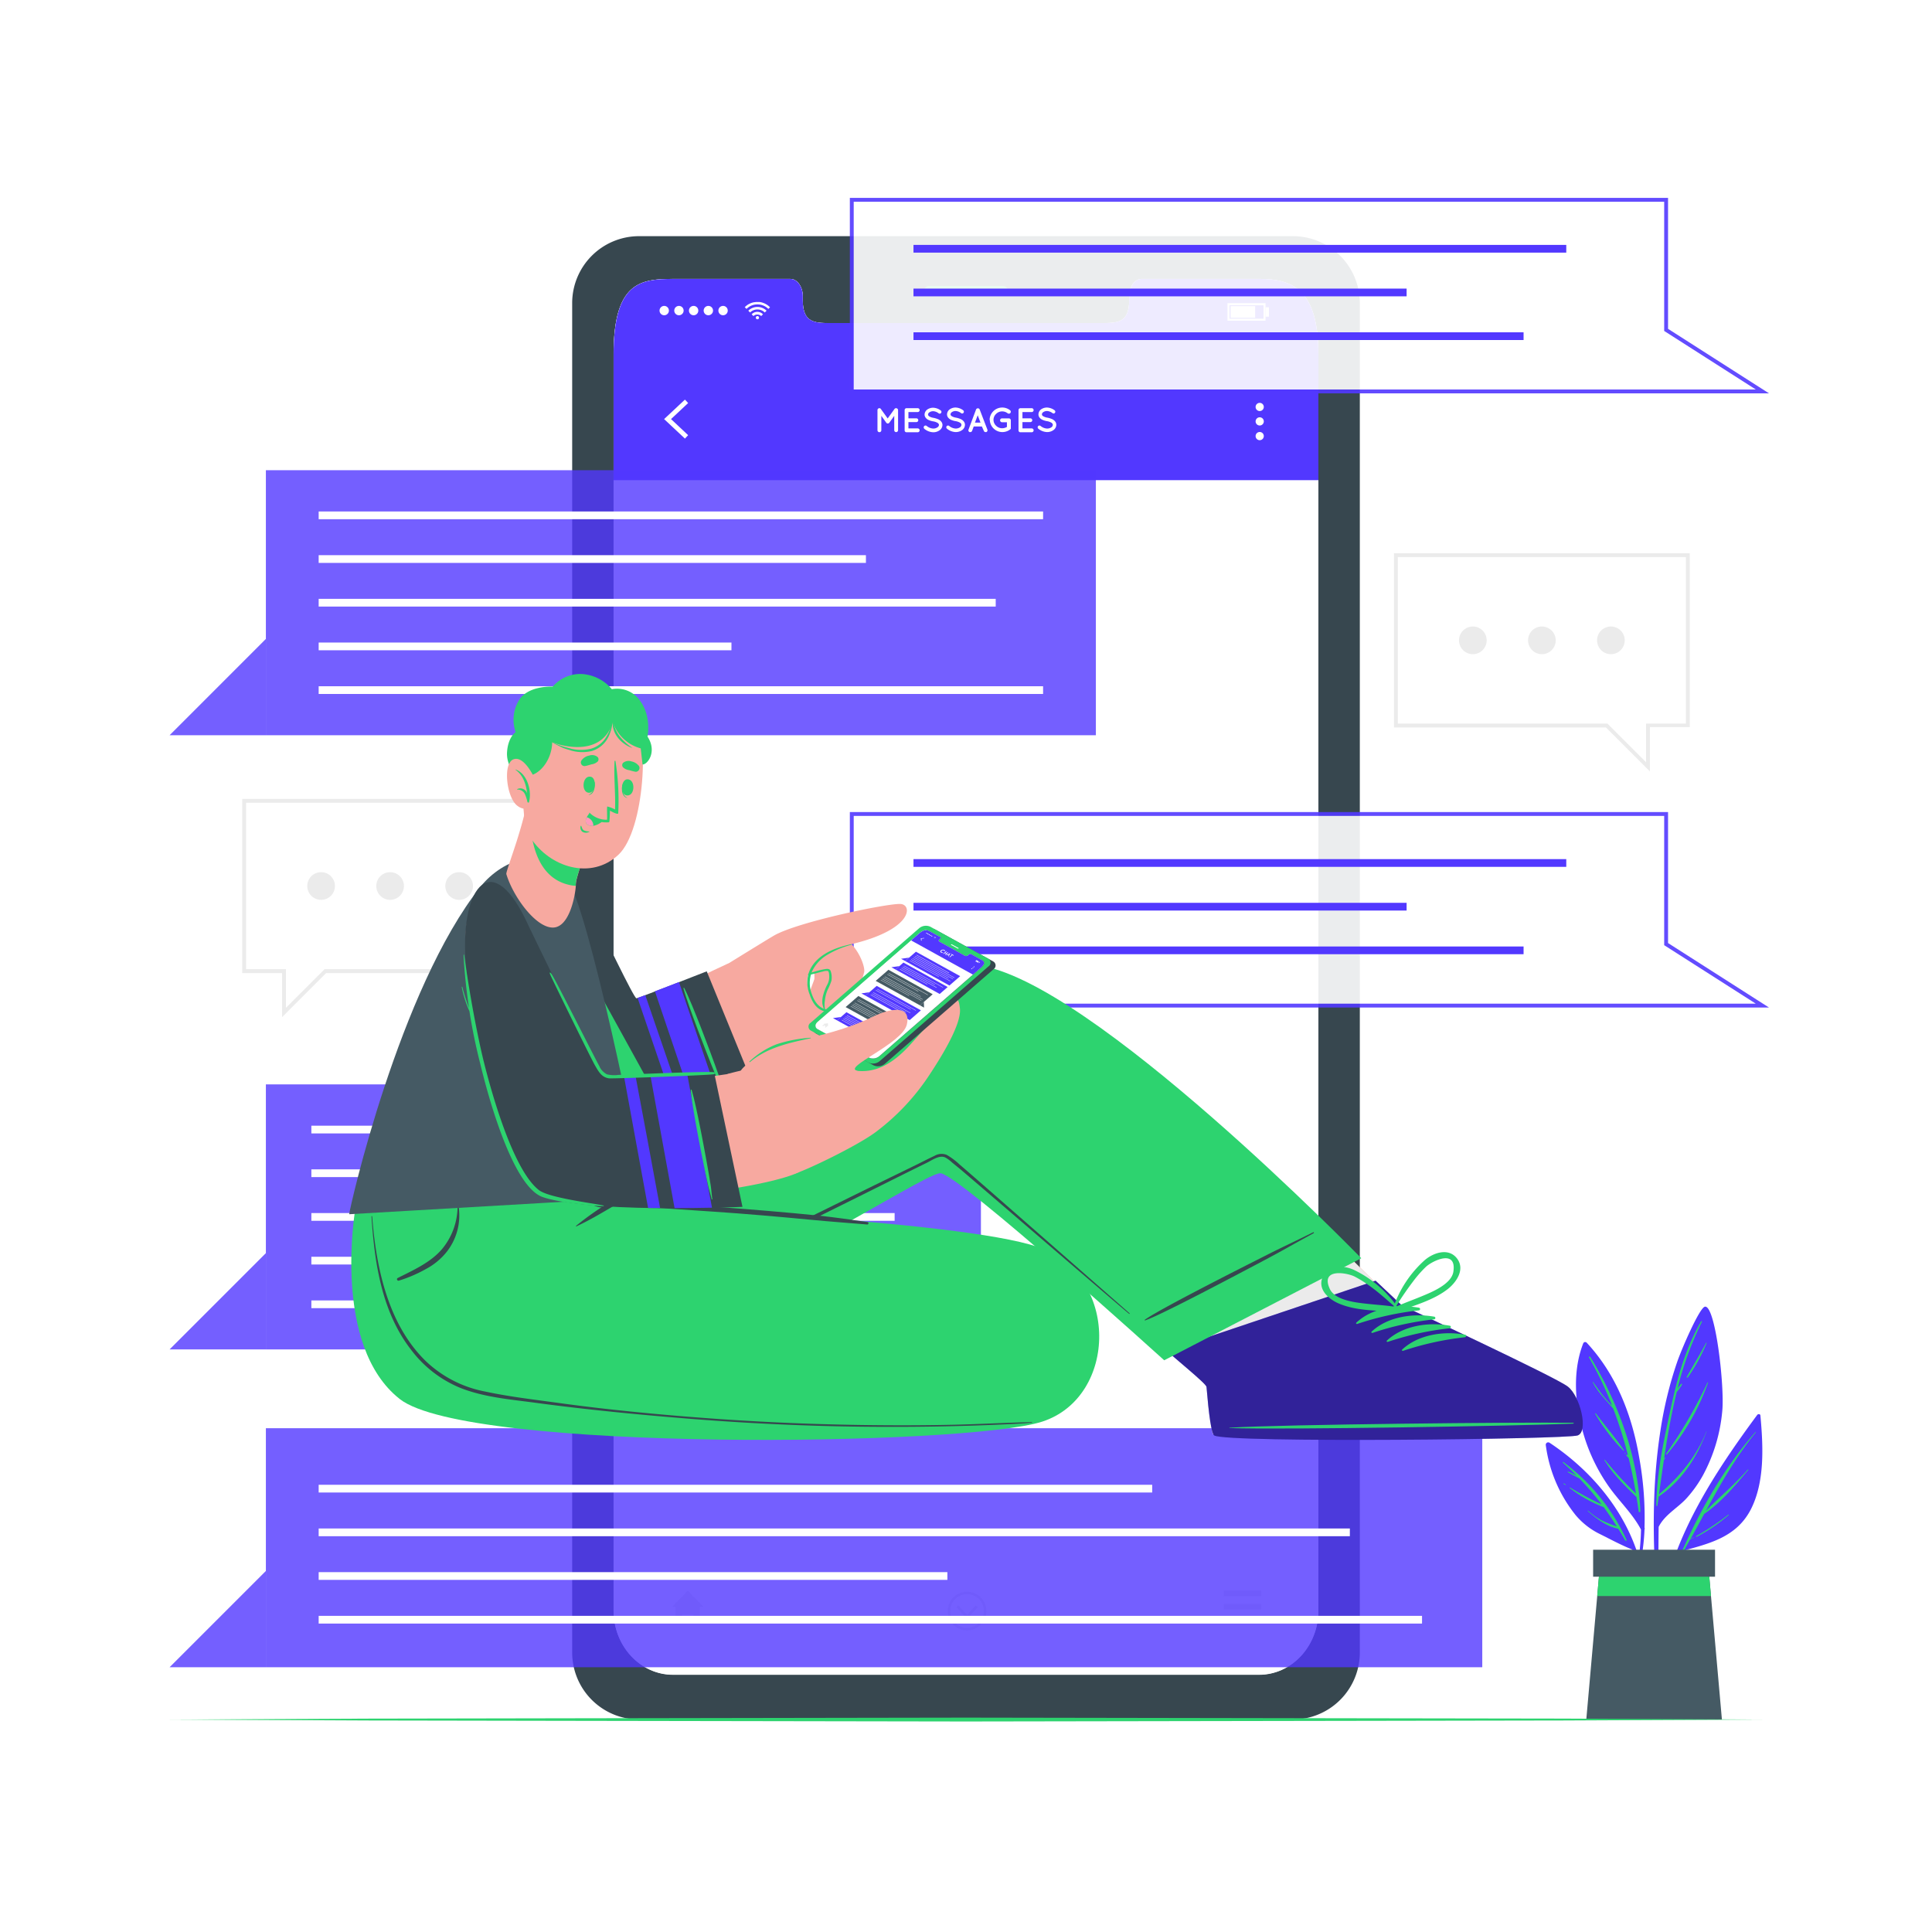 <svg class="animated" id="freepik_stories-messaging-1" xmlns="http://www.w3.org/2000/svg" width="500" height="500" version="1.1" xmlns:xlink="http://www.w3.org/1999/xlink" xmlns:svgjs="http://svgjs.com/svgjs"><style>svg#freepik_stories-messaging-1:not(.animated) .animable {opacity: 0;}svg#freepik_stories-messaging-1.animated #freepik--background-complete--inject-5 {animation: 1s 1 forwards cubic-bezier(.36,-0.01,.5,1.38) zoomIn;animation-delay: 0s;}svg#freepik_stories-messaging-1.animated #freepik--Device--inject-5 {animation: 1s 1 forwards cubic-bezier(.36,-0.01,.5,1.38) zoomOut;animation-delay: 0s;}svg#freepik_stories-messaging-1.animated #freepik--Plant--inject-5 {animation: 1s 1 forwards cubic-bezier(.36,-0.01,.5,1.38) fadeIn;animation-delay: 0s;}svg#freepik_stories-messaging-1.animated #freepik--speech-bubbles--inject-5 {animation: 1s 1 forwards cubic-bezier(.36,-0.01,.5,1.38) lightSpeedLeft;animation-delay: 0s;}svg#freepik_stories-messaging-1.animated #freepik--Floor--inject-5 {animation: 1s 1 forwards cubic-bezier(.36,-0.01,.5,1.38) fadeIn;animation-delay: 0s;}svg#freepik_stories-messaging-1.animated #freepik--Character--inject-5 {animation: 1s 1 forwards cubic-bezier(.36,-0.01,.5,1.38) slideLeft;animation-delay: 0s;}            @keyframes zoomIn {                0% {                    opacity: 0;                    transform: scale(0.5);                }                100% {                    opacity: 1;                    transform: scale(1);                }            }                    @keyframes zoomOut {                0% {                    opacity: 0;                    transform: scale(1.5);                }                100% {                    opacity: 1;                    transform: scale(1);                }            }                    @keyframes fadeIn {                0% {                    opacity: 0;                }                100% {                    opacity: 1;                }            }                    @keyframes lightSpeedLeft {              from {                transform: translate3d(-50%, 0, 0) skewX(20deg);                opacity: 0;              }              60% {                transform: skewX(-10deg);                opacity: 1;              }              80% {                transform: skewX(2deg);              }              to {                opacity: 1;                transform: translate3d(0, 0, 0);              }            }                    @keyframes slideLeft {                0% {                    opacity: 0;                    transform: translateX(-30px);                }                100% {                    opacity: 1;                    transform: translateX(0);                }            }        </style><g id="freepik--background-complete--inject-5" class="animable" style="transform-origin: 250px 203.21px;"><path d="M427,199.65l-11.39-11.39H360.76V143.18h76.55v45l-10.31,0Zm-65.24-12.39H416l10,10v-10l10.31,0V144.18H361.76Z" style="fill: rgb(235, 235, 235); transform-origin: 399.035px 171.415px;" id="elekk4bxu9vze" class="animable"></path><path d="M384.75,165.72a3.58,3.58,0,1,1-3.58-3.58A3.58,3.58,0,0,1,384.75,165.72Z" style="fill: rgb(235, 235, 235); transform-origin: 381.17px 165.72px;" id="eleqvao7e318h" class="animable"></path><path d="M402.62,165.72a3.58,3.58,0,1,1-3.58-3.58A3.59,3.59,0,0,1,402.62,165.72Z" style="fill: rgb(235, 235, 235); transform-origin: 399.04px 165.72px;" id="elr0873etx2z" class="animable"></path><path d="M420.48,165.72a3.58,3.58,0,1,1-3.58-3.58A3.58,3.58,0,0,1,420.48,165.72Z" style="fill: rgb(235, 235, 235); transform-origin: 416.9px 165.72px;" id="elsq0ebli7ze" class="animable"></path><path d="M73,263.24v-11.4l-10.31,0V206.76h76.55v45.08H84.39Zm-9.31-12.42,10.31,0v10l10-10h54.26V207.76H63.69Z" style="fill: rgb(235, 235, 235); transform-origin: 100.965px 235px;" id="elhtvrqx2xx46" class="animable"></path><path d="M115.25,229.3a3.58,3.58,0,1,0,3.58-3.58A3.58,3.58,0,0,0,115.25,229.3Z" style="fill: rgb(235, 235, 235); transform-origin: 118.83px 229.3px;" id="elhrtm08k67bo" class="animable"></path><path d="M97.38,229.3a3.58,3.58,0,1,0,3.58-3.58A3.58,3.58,0,0,0,97.38,229.3Z" style="fill: rgb(235, 235, 235); transform-origin: 100.96px 229.3px;" id="ele1jj1kcwkpn" class="animable"></path><path d="M79.52,229.3a3.58,3.58,0,1,0,3.58-3.58A3.58,3.58,0,0,0,79.52,229.3Z" style="fill: rgb(235, 235, 235); transform-origin: 83.1px 229.3px;" id="elt8vr6wqbhvd" class="animable"></path></g><g id="freepik--Device--inject-5" class="animable" style="transform-origin: 250px 253.06px;"><path d="M334.75,61.12H165.23a17.32,17.32,0,0,0-17.15,17.47v349A17.33,17.33,0,0,0,165.23,445H334.75a17.34,17.34,0,0,0,17.17-17.47v-349A17.33,17.33,0,0,0,334.75,61.12Zm6.45,355.65c0,9.19-6.88,16.62-15.37,16.62H174.18c-8.51,0-15.39-7.43-15.39-16.62V91.82c0-18.71,6.88-19.63,15.39-19.63h30.37c1.76,0,3.21,2,3.21,4.5v1.07c0,5.83,3.19,5.85,7.11,5.85h70.25c3.95,0,7.11,0,7.11-5.85V76.69c0-2.49,1.43-4.5,3.22-4.5h30.38c8.49,0,15.37,2.49,15.37,19.63Z" style="fill: rgb(55, 71, 79); transform-origin: 250px 253.06px;" id="el52u2d0utdfa" class="animable"></path><path d="M259.58,76.33H240.41a1.18,1.18,0,0,1-1.18-1.18h0A1.18,1.18,0,0,1,240.41,74h19.17a1.18,1.18,0,0,1,1.18,1.19h0A1.18,1.18,0,0,1,259.58,76.33Z" style="fill: #2dd36f; transform-origin: 249.995px 75.165px;" id="elslxwiqnvgng" class="animable"></path><path d="M341.2,91.82v325c0,9.19-6.88,16.62-15.36,16.62H174.18c-8.5,0-15.38-7.43-15.38-16.62V91.82c0-18.71,6.88-19.63,15.38-19.63h30.37c1.77,0,3.21,2,3.21,4.5v1.07c0,5.83,3.19,5.85,7.11,5.85h70.25c3.95,0,7.11,0,7.11-5.85V76.69c0-2.49,1.43-4.5,3.22-4.5h30.39C334.32,72.19,341.2,74.68,341.2,91.82Z" style="fill: rgb(255, 255, 255); transform-origin: 250px 252.815px;" id="elhrpb6oicu7g" class="animable"></path><path d="M341.2,91.82v32.45H158.8V91.82c0-18.71,6.88-19.63,15.38-19.63h30.37c1.77,0,3.21,2,3.21,4.5v1.07c0,5.82,3.19,5.84,7.11,5.84h70.26c3.95,0,7.11,0,7.11-5.84V76.69c0-2.49,1.42-4.5,3.22-4.5h30.38C334.32,72.19,341.2,74.68,341.2,91.82Z" style="fill: rgb(82, 56, 255); transform-origin: 250px 98.23px;" id="eleo5vlr5hb1" class="animable"></path><polygon points="177.26 113.51 171.87 108.46 177.26 103.42 178.09 104.31 173.66 108.46 178.09 112.62 177.26 113.51" style="fill: rgb(255, 255, 255); transform-origin: 174.98px 108.465px;" id="elf5cwnwvmjpu" class="animable"></polygon><path d="M327.07,105.32a1.06,1.06,0,1,1-1.06-1.06A1.06,1.06,0,0,1,327.07,105.32Z" style="fill: rgb(255, 255, 255); transform-origin: 326.01px 105.32px;" id="elcevrw4v3718" class="animable"></path><path d="M327.07,109.09A1.06,1.06,0,1,1,326,108,1.05,1.05,0,0,1,327.07,109.09Z" style="fill: rgb(255, 255, 255); transform-origin: 326.011px 109.06px;" id="elgx1xxi2b2q" class="animable"></path><path d="M327.07,112.86A1.06,1.06,0,1,1,326,111.8,1.05,1.05,0,0,1,327.07,112.86Z" style="fill: rgb(255, 255, 255); transform-origin: 326.01px 112.86px;" id="elkkl3vif3pdj" class="animable"></path><g id="freepik--u5Zjqx--inject-5" class="animable" style="transform-origin: 196.025px 80.395px;"><path d="M199.31,79.49l-.29.29c-.06.06-.11.12-.17.17a4,4,0,0,0-5.66,0,1.29,1.29,0,0,0-.16-.17c-.09-.1-.19-.19-.29-.29h0l0,0,.37-.33a4.06,4.06,0,0,1,.86-.55,4.56,4.56,0,0,1,1.13-.38l.57-.07h.5l.39,0a3.76,3.76,0,0,1,1,.25,3.81,3.81,0,0,1,.71.33,3.85,3.85,0,0,1,.67.47l.31.28Z" style="fill: rgb(255, 255, 255); transform-origin: 196.025px 79.055px;" id="elhqeqaob68ll" class="animable"></path><path d="M194.12,80.87l-.46-.46a3.36,3.36,0,0,1,4.73,0l-.47.46a2.7,2.7,0,0,0-3.8,0Z" style="fill: rgb(255, 255, 255); transform-origin: 196.025px 80.153px;" id="elzi64jt59wra" class="animable"></path><path d="M197.46,81.34l-.47.46a1.34,1.34,0,0,0-1-.4,1.35,1.35,0,0,0-1,.4l-.46-.46A2,2,0,0,1,197.46,81.34Z" style="fill: rgb(255, 255, 255); transform-origin: 195.995px 81.251px;" id="eljp056kl2p9" class="animable"></path><path d="M196.44,82.22a.41.41,0,0,1-.42.41.41.41,0,0,1-.41-.41.41.41,0,0,1,.41-.42A.42.42,0,0,1,196.44,82.22Z" style="fill: rgb(255, 255, 255); transform-origin: 196.025px 82.215px;" id="elcpbz4n8y13j" class="animable"></path></g><path d="M170.69,80.38a1.21,1.21,0,1,1,1.21,1.21A1.21,1.21,0,0,1,170.69,80.38Z" style="fill: rgb(255, 255, 255); transform-origin: 171.9px 80.38px;" id="elk9ebmwwokf" class="animable"></path><path d="M174.5,80.38a1.21,1.21,0,1,1,1.21,1.21A1.21,1.21,0,0,1,174.5,80.38Z" style="fill: rgb(255, 255, 255); transform-origin: 175.71px 80.38px;" id="elp5u9zk8x8fg" class="animable"></path><path d="M178.3,80.38a1.21,1.21,0,1,1,1.21,1.21A1.21,1.21,0,0,1,178.3,80.38Z" style="fill: rgb(255, 255, 255); transform-origin: 179.51px 80.38px;" id="elzalzgfmb8i" class="animable"></path><path d="M182.11,80.38a1.21,1.21,0,1,1,1.21,1.21A1.21,1.21,0,0,1,182.11,80.38Z" style="fill: rgb(255, 255, 255); transform-origin: 183.32px 80.38px;" id="el5su4c6qur84" class="animable"></path><path d="M185.92,80.38a1.21,1.21,0,1,1,1.21,1.21A1.21,1.21,0,0,1,185.92,80.38Z" style="fill: rgb(255, 255, 255); transform-origin: 187.13px 80.38px;" id="el5dsqvfd10x8" class="animable"></path><path d="M327.52,83h-9.85V78.45h9.85Zm-9.34-.52H327V79h-8.82Z" style="fill: rgb(255, 255, 255); transform-origin: 322.595px 80.725px;" id="elzpij9hb5d1" class="animable"></path><rect x="318.49" y="79.23" width="6.34" height="3.01" style="fill: rgb(255, 255, 255); transform-origin: 321.66px 80.735px;" id="el8k42yirsn9f" class="animable"></rect><rect x="327.52" y="79.52" width="0.88" height="2.44" style="fill: rgb(255, 255, 255); transform-origin: 327.96px 80.74px;" id="elw61e60yh3h" class="animable"></rect><polygon points="182.03 415.83 181.14 415.83 181.14 419.93 179.47 419.93 179.47 417.84 176.52 417.84 176.52 419.93 174.86 419.93 174.86 415.83 173.97 415.83 178 411.67 182.03 415.83" style="fill: rgb(235, 235, 235); transform-origin: 178px 415.8px;" id="elqae78yb6yoc" class="animable"></polygon><rect x="316.69" y="411.67" width="9.72" height="1.39" style="fill: rgb(235, 235, 235); transform-origin: 321.55px 412.365px;" id="elcckc8o2plf9" class="animable"></rect><rect x="316.69" y="415.1" width="9.72" height="1.39" style="fill: rgb(235, 235, 235); transform-origin: 321.55px 415.795px;" id="ela68tha0i288" class="animable"></rect><rect x="316.69" y="418.54" width="9.72" height="1.39" style="fill: rgb(235, 235, 235); transform-origin: 321.55px 419.235px;" id="el85d590bljx" class="animable"></rect><polygon points="253.04 415.94 250.28 418.89 247.52 415.94 248 415.48 250.28 417.91 252.56 415.48 253.04 415.94" style="fill: rgb(235, 235, 235); transform-origin: 250.28px 417.185px;" id="el2ulrgjm0i45" class="animable"></polygon><path d="M250.28,421.94a5,5,0,1,1,5-5A5,5,0,0,1,250.28,421.94Zm0-9.38a4.36,4.36,0,1,0,4.36,4.36A4.37,4.37,0,0,0,250.28,412.56Z" style="fill: rgb(235, 235, 235); transform-origin: 250.28px 416.94px;" id="el62npmhkuc29" class="animable"></path><path d="M232.42,106.13v5.22a.5.5,0,0,1-.5.48.49.49,0,0,1-.49-.48v-3.73l-1.27,1.77a.48.48,0,0,1-.4.21h0a.49.49,0,0,1-.4-.21l-1.27-1.77v3.73a.49.49,0,0,1-1,0v-5.22a.49.49,0,0,1,.49-.49h0a.45.45,0,0,1,.39.21l1.76,2.44,1.76-2.44a.48.48,0,0,1,.4-.21h0A.51.51,0,0,1,232.42,106.13Z" style="fill: rgb(255, 255, 255); transform-origin: 229.755px 108.745px;" id="el6zqvlhcw2cs" class="animable"></path><path d="M234.12,111.35v-5.22a.48.48,0,0,1,.49-.49h2.89a.49.49,0,0,1,0,1h-2.4v1.62h2.06a.5.5,0,0,1,.49.49.49.49,0,0,1-.49.49H235.1v1.63h2.4a.49.49,0,0,1,0,1h-2.87s0,0,0,0h0A.48.48,0,0,1,234.12,111.35Z" style="fill: rgb(255, 255, 255); transform-origin: 236.059px 108.755px;" id="elrcdqgugp0vq" class="animable"></path><path d="M239.17,110.29a.47.47,0,0,1,.65-.06,2.86,2.86,0,0,0,1.69.68,1.91,1.91,0,0,0,1.1-.32A.8.8,0,0,0,243,110a.44.44,0,0,0-.08-.28.81.81,0,0,0-.26-.27,3.39,3.39,0,0,0-1.21-.41h0a4.62,4.62,0,0,1-1.14-.35,1.85,1.85,0,0,1-.82-.69,1.29,1.29,0,0,1-.21-.72,1.66,1.66,0,0,1,.71-1.3,2.63,2.63,0,0,1,1.53-.46,3.48,3.48,0,0,1,1.93.7.46.46,0,0,1,.12.63.44.44,0,0,1-.63.13,2.55,2.55,0,0,0-1.42-.56,1.66,1.66,0,0,0-1,.3.71.71,0,0,0-.34.56.38.38,0,0,0,.07.24.83.83,0,0,0,.23.23,3.07,3.07,0,0,0,1.11.39h0a5.83,5.83,0,0,1,1.22.37,2.06,2.06,0,0,1,.88.74,1.37,1.37,0,0,1,.22.75,1.7,1.7,0,0,1-.77,1.37,2.72,2.72,0,0,1-1.63.5,3.76,3.76,0,0,1-2.27-.88A.48.48,0,0,1,239.17,110.29Z" style="fill: rgb(255, 255, 255); transform-origin: 241.48px 108.695px;" id="elnu3qsa15rg" class="animable"></path><path d="M245,110.29a.46.46,0,0,1,.64-.06,2.89,2.89,0,0,0,1.69.68,2,2,0,0,0,1.11-.32.82.82,0,0,0,.38-.64.51.51,0,0,0-.08-.28.76.76,0,0,0-.27-.27,3.32,3.32,0,0,0-1.21-.41h0a4.84,4.84,0,0,1-1.15-.35,2,2,0,0,1-.82-.69,1.37,1.37,0,0,1-.2-.72,1.66,1.66,0,0,1,.71-1.3,2.59,2.59,0,0,1,1.53-.46,3.44,3.44,0,0,1,1.92.7.46.46,0,0,1,.13.63.44.44,0,0,1-.63.13,2.55,2.55,0,0,0-1.42-.56,1.7,1.7,0,0,0-1,.3.72.72,0,0,0-.33.56.45.45,0,0,0,.06.24.89.89,0,0,0,.24.23,3.07,3.07,0,0,0,1.11.39h0a5.65,5.65,0,0,1,1.22.37,2.09,2.09,0,0,1,.89.74,1.46,1.46,0,0,1,.21.75,1.71,1.71,0,0,1-.76,1.37,2.75,2.75,0,0,1-1.64.5,3.73,3.73,0,0,1-2.26-.88A.47.47,0,0,1,245,110.29Z" style="fill: rgb(255, 255, 255); transform-origin: 247.315px 108.645px;" id="elkozi5tw2nfk" class="animable"></path><path d="M254.11,110.37H252l-.43,1.15a.49.49,0,0,1-.46.31l-.17,0a.5.5,0,0,1-.29-.64l1.95-5.21a.51.51,0,0,1,.47-.31.49.49,0,0,1,.47.31l2,5.21a.51.51,0,0,1-.3.64l-.16,0a.48.48,0,0,1-.46-.31Zm-.36-1-.72-1.9-.71,1.9Z" style="fill: rgb(255, 255, 255); transform-origin: 253.093px 108.75px;" id="elchgmo1wb1ld" class="animable"></path><path d="M256.11,108.66a3.27,3.27,0,0,1,5.28-2.5.5.5,0,0,1,.1.71.52.52,0,0,1-.72.08,2.29,2.29,0,0,0-1.39-.48,2.16,2.16,0,0,0-1.59.65,2.08,2.08,0,0,0,0,3.06,2.16,2.16,0,0,0,1.59.65,2.47,2.47,0,0,0,1.21-.34v-1.21h-1.27a.51.51,0,0,1-.5-.51.49.49,0,0,1,.5-.49h1.76a.5.5,0,0,1,.52.49v2a.66.66,0,0,1,0,.15l0,0h0a.37.37,0,0,1-.17.21,3.26,3.26,0,0,1-5.27-2.48Z" style="fill: rgb(255, 255, 255); transform-origin: 258.857px 108.646px;" id="elnoti2ghda3a" class="animable"></path><path d="M263.59,111.35v-5.22a.49.49,0,0,1,.49-.49H267a.49.49,0,1,1,0,1h-2.39v1.62h2.06a.5.5,0,0,1,.48.49.49.49,0,0,1-.48.49h-2.06v1.63H267a.49.49,0,1,1,0,1h-2.86s0,0,0,0h0A.49.49,0,0,1,263.59,111.35Z" style="fill: rgb(255, 255, 255); transform-origin: 265.544px 108.757px;" id="elzngxp1el2ud" class="animable"></path><path d="M268.65,110.29a.46.46,0,0,1,.64-.06,2.86,2.86,0,0,0,1.69.68,2,2,0,0,0,1.11-.32.82.82,0,0,0,.38-.64.51.51,0,0,0-.08-.28,1,1,0,0,0-.27-.27,3.32,3.32,0,0,0-1.21-.41h0a4.9,4.9,0,0,1-1.14-.35,1.91,1.91,0,0,1-.82-.69,1.37,1.37,0,0,1-.2-.72,1.68,1.68,0,0,1,.7-1.3,2.63,2.63,0,0,1,1.53-.46,3.48,3.48,0,0,1,1.93.7.46.46,0,0,1,.13.63.44.44,0,0,1-.63.13,2.58,2.58,0,0,0-1.43-.56,1.69,1.69,0,0,0-1,.3.69.69,0,0,0-.33.56.38.38,0,0,0,.06.24.76.76,0,0,0,.24.23,3.08,3.08,0,0,0,1.1.39h0a5.65,5.65,0,0,1,1.22.37,2.15,2.15,0,0,1,.89.74,1.46,1.46,0,0,1,.21.75,1.71,1.71,0,0,1-.76,1.37,2.77,2.77,0,0,1-1.64.5,3.73,3.73,0,0,1-2.26-.88A.47.47,0,0,1,268.65,110.29Z" style="fill: rgb(255, 255, 255); transform-origin: 270.958px 108.645px;" id="elkj7rhleivx" class="animable"></path></g><g id="freepik--Plant--inject-5" class="animable" style="transform-origin: 428.066px 391.591px;"><path d="M454.77,366.17C444,380.77,432.76,397.7,430,416c0,.27.41.36.47.09a110.54,110.54,0,0,1,4.77-14.66c7.09-1.95,14-3.55,17.76-10.58,3.8-7.23,3.31-16.65,2.59-24.53C455.56,365.91,455,365.89,454.77,366.17Z" style="fill: rgb(82, 56, 255); transform-origin: 443.045px 391.118px;" id="elzhh0flp00z" class="animable"></path><path d="M435.37,401.31c4.84-10.87,11.05-21.78,18.95-30.71.06-.06.14,0,.09.09-5.17,6.36-9.1,13.29-12.94,20.34,3.57-3.62,7.48-6.87,10.86-10.71.06-.07.17,0,.11.11-3.36,4-7,8.4-11.4,11.38q-1.76,3.26-3.55,6.51c.29-.17.6-.31.9-.46a0,0,0,1,1,0,.08c-.33.17-.66.34-1,.49-.57,1-1.13,2.05-1.72,3.08C435.58,401.74,435.26,401.54,435.37,401.31Z" style="fill: #2dd36f; transform-origin: 444.886px 386.094px;" id="elp6tihwcgweo" class="animable"></path><path d="M439,397.52a63.71,63.71,0,0,0,8.27-5.53c.07-.05.17.05.1.11a43.69,43.69,0,0,1-8.25,5.62C439,397.79,438.84,397.59,439,397.52Z" style="fill: #2dd36f; transform-origin: 443.163px 394.856px;" id="el9pc9ndl5s15" class="animable"></path><path d="M428.77,413.29c0,.22.4.21.4,0,.05-6,0-12.08.09-18.14,1.55-3.12,4.86-4.84,7.17-7.34a31.8,31.8,0,0,0,4.29-6,43,43,0,0,0,5-16.63c.64-6.45-1.81-27.72-4.53-27-1.41.39-6,10.93-7.18,14.41a101.08,101.08,0,0,0-4.29,17.66C427.51,384.45,427.69,399,428.77,413.29Z" style="fill: rgb(82, 56, 255); transform-origin: 436.908px 375.807px;" id="elsh2ftfx0cp" class="animable"></path><path d="M428.73,387.28l0,0c.33-7.63,2.05-15.33,3.65-22.73,1.74-8,3.76-15.47,7.86-22.58.08-.13.27,0,.21.12a83.47,83.47,0,0,0-6.32,17.34c.28-.43.61-.84.9-1.25.11-.16.37,0,.26.16a11,11,0,0,1-1.28,1.81l-.05,0c-1.41,5.7-2.43,11.52-3.3,17.34.07-.08.13-.16.2-.23s.12,0,.09.07l-.35.58c-.44,2.95-.84,5.89-1.25,8.81,5.25-4.49,9.74-9.78,12.27-16.3,0,0,.06,0,.05,0-2.48,6.76-6.39,12.78-12.4,16.88l-.33,2.35c0,.17-.29.12-.28,0,0-.7,0-1.4.06-2.09A.17.17,0,0,1,428.73,387.28Z" style="fill: #2dd36f; transform-origin: 435.161px 365.838px;" id="elk85hrfd9fq" class="animable"></path><path d="M431.2,376.23a120,120,0,0,0,10.7-18.43.07.07,0,0,1,.13.06,59.73,59.73,0,0,1-10.63,18.53C431.31,376.5,431.12,376.35,431.2,376.23Z" style="fill: #2dd36f; transform-origin: 436.609px 367.094px;" id="elbjf3ukhc57w" class="animable"></path><path d="M436.54,356.32c1.66-2.94,3.41-5.8,5-8.8,0-.08.16,0,.12.07a45.25,45.25,0,0,1-4.85,8.88A.15.15,0,1,1,436.54,356.32Z" style="fill: #2dd36f; transform-origin: 439.094px 352.018px;" id="elm6jdwa590zs" class="animable"></path><path d="M435.89,357.6s0,.06,0,.06S435.86,357.6,435.89,357.6Z" style="fill: #2dd36f; transform-origin: 435.883px 357.63px;" id="elj0juhg8bs3m" class="animable"></path><path d="M424.69,395.85a60.73,60.73,0,0,1-1.41,11.88c.07.43.13.86.19,1.3a56.72,56.72,0,0,0,2.13-13.24.42.42,0,0,0,0-.41h0a87,87,0,0,0-1.33-17.93c-1.86-11.08-5.94-21.71-13.67-30a.55.55,0,0,0-.85.18c-3.12,7.93-2,17.39.62,25.29a46.56,46.56,0,0,0,6.13,12C419.16,388.63,422.54,391.79,424.69,395.85Z" style="fill: rgb(82, 56, 255); transform-origin: 416.756px 378.175px;" id="eljiay96wxvt" class="animable"></path><path d="M411.53,351.13c7.32,11.89,12.41,26,13,40,0,.25-.4.32-.44.06q-.25-1.89-.57-3.75h0c-3-2.9-6.14-6-8.31-9.59,0-.06.06-.13.11-.08a98.77,98.77,0,0,0,8.07,8.79c-.53-3.11-1.15-6.16-1.88-9.17l-.58-.68c-.13-.15.08-.37.21-.22l.18.2a105.21,105.21,0,0,0-3.83-12.16c-1.86-2.22-3.94-4.14-5.3-6.82a.05.05,0,1,1,.09-.06c1.1,1.53,2.15,3.08,3.39,4.5.49.56,1,1.09,1.55,1.64a94.53,94.53,0,0,0-6-12.49C411.14,351.12,411.42,351,411.53,351.13Z" style="fill: #2dd36f; transform-origin: 417.868px 371.215px;" id="el7itgbo7cbsf" class="animable"></path><path d="M413,365.79c2.36,3.19,5.06,6.23,7.26,9.52.06.09-.08.19-.15.12a48.92,48.92,0,0,1-7.27-9.54C412.78,365.78,412.94,365.7,413,365.79Z" style="fill: #2dd36f; transform-origin: 416.551px 370.602px;" id="el2k32c7tcpzf" class="animable"></path><path d="M420.6,376.05l.1.1a.08.08,0,0,1-.11.11l-.1-.11C420.42,376.08,420.53,376,420.6,376.05Z" style="fill: #2dd36f; transform-origin: 420.59px 376.153px;" id="elvfem02knhka" class="animable"></path><path d="M400.05,374a36.49,36.49,0,0,0,7.73,18.12,19.16,19.16,0,0,0,6.27,4.89c2.71,1.35,5.55,2.89,8.36,4a55.48,55.48,0,0,1,3,10.52l.27-.93c-1.8-15.48-11.82-28.71-24.63-37.2A.63.63,0,0,0,400.05,374Z" style="fill: rgb(82, 56, 255); transform-origin: 412.861px 392.402px;" id="el868qw9wq5gm" class="animable"></path><path d="M404.48,378.55c-.09-.08,0-.24.13-.17a52.42,52.42,0,0,1,16.33,20.12c.09.21-.2.4-.32.19-.6-1.05-1.2-2.06-1.82-3.06h0c-2.93-.55-5.69-2.61-7.87-4.56-.05-.05,0-.14.09-.09a17.63,17.63,0,0,0,3.7,2.6,38.32,38.32,0,0,0,3.72,1.47c-1.09-1.72-2.22-3.37-3.4-5a33.9,33.9,0,0,1-8.78-4.94.08.08,0,0,1,.08-.14,85.57,85.57,0,0,0,8.17,4.37,73.13,73.13,0,0,0-5.77-6.72c-1-.53-2-1.06-3-1.62-.08,0,0-.18.06-.15A10.64,10.64,0,0,1,408.1,382C407,380.83,405.76,379.68,404.48,378.55Z" style="fill: #2dd36f; transform-origin: 412.7px 388.572px;" id="elcqmaxdm8kl" class="animable"></path><path d="M404.75,383.9a3.45,3.45,0,0,1,.5.35s0,.1-.07.08a3.7,3.7,0,0,1-.51-.29C404.58,384,404.66,383.84,404.75,383.9Z" style="fill: #2dd36f; transform-origin: 404.94px 384.11px;" id="elnq2crng1ufn" class="animable"></path><polygon points="445.63 445.02 410.53 445.02 413.36 413.05 413.98 406 442.18 406 442.8 413.05 445.63 445.02" style="fill: rgb(69, 90, 100); transform-origin: 428.08px 425.51px;" id="eleak62d4tg0d" class="animable"></polygon><polygon points="442.8 413.05 413.36 413.05 413.98 406 442.18 406 442.8 413.05" style="fill: #2dd36f; transform-origin: 428.08px 409.525px;" id="elhqm9fcx0o3u" class="animable"></polygon><rect x="412.3" y="401.07" width="31.55" height="6.98" style="fill: rgb(69, 90, 100); transform-origin: 428.075px 404.56px;" id="elpzdy0cpoa2" class="animable"></rect></g><g id="freepik--speech-bubbles--inject-5" class="animable" style="transform-origin: 250.855px 200.22px;"><g id="elax1jfi0v13i"><g style="opacity: 0.9; transform-origin: 338.88px 235.455px;" class="animable"><polygon points="456.11 260.25 220.44 260.25 220.44 210.66 431.19 210.66 431.19 244.33 456.11 260.25" style="fill: rgb(255, 255, 255); transform-origin: 338.275px 235.455px;" id="elcbw3kqrblfc" class="animable"></polygon><path d="M456.11,260.75H219.94V210.16H431.69v33.9l26.13,16.69Zm-235.17-1H454.4l-23.71-15.14V211.16H220.94Z" style="fill: rgb(82, 56, 255); transform-origin: 338.88px 235.455px;" id="elvmwtkq1eqnq" class="animable"></path></g></g><rect x="236.41" y="222.34" width="168.94" height="2" style="fill: rgb(82, 56, 255); transform-origin: 320.88px 223.34px;" id="el8fokm0a90hn" class="animable"></rect><rect x="236.41" y="233.65" width="127.62" height="2" style="fill: rgb(82, 56, 255); transform-origin: 300.22px 234.65px;" id="elddgy2z581gc" class="animable"></rect><rect x="236.41" y="244.95" width="157.89" height="2" style="fill: rgb(82, 56, 255); transform-origin: 315.355px 245.95px;" id="elpsu22icyll" class="animable"></rect><g id="elppmxwjxo94j"><g style="opacity: 0.9; transform-origin: 338.88px 76.505px;" class="animable"><polygon points="456.11 101.3 220.44 101.3 220.44 51.71 431.19 51.71 431.19 85.38 456.11 101.3" style="fill: rgb(255, 255, 255); transform-origin: 338.275px 76.505px;" id="elifp01jyu5yg" class="animable"></polygon><path d="M457.82,101.8H219.94V51.21H431.69V85.1Zm-236.88-1H454.4L430.69,85.65V52.21H220.94Z" style="fill: rgb(82, 56, 255); transform-origin: 338.88px 76.505px;" id="el7ew5iy9o5vm" class="animable"></path></g></g><rect x="236.41" y="63.38" width="168.94" height="2" style="fill: rgb(82, 56, 255); transform-origin: 320.88px 64.38px;" id="elzx7qdvuwk8n" class="animable"></rect><rect x="236.41" y="74.69" width="127.62" height="2" style="fill: rgb(82, 56, 255); transform-origin: 300.22px 75.69px;" id="elciiqnj7p77i" class="animable"></rect><rect x="236.41" y="86" width="157.89" height="2" style="fill: rgb(82, 56, 255); transform-origin: 315.355px 87px;" id="el9isv27hxudl" class="animable"></rect><g id="el0vv77b6j0b5h"><polygon points="68.81 349.23 253.86 349.23 253.86 280.64 253.86 280.64 68.81 280.64 68.81 349.23" style="fill: rgb(82, 56, 255); opacity: 0.8; transform-origin: 161.335px 314.935px;" class="animable"></polygon></g><g id="elw0r1xtlnmtl"><polygon points="43.89 349.23 68.81 324.31 68.81 349.23 43.89 349.23" style="fill: rgb(82, 56, 255); opacity: 0.8; transform-origin: 56.35px 336.77px;" class="animable"></polygon></g><rect x="80.58" y="291.33" width="161.51" height="2" style="fill: rgb(255, 255, 255); transform-origin: 161.335px 292.33px;" id="el0l6z5m5qlhml" class="animable"></rect><rect x="80.58" y="302.63" width="122.02" height="2" style="fill: rgb(255, 255, 255); transform-origin: 141.59px 303.63px;" id="elqegweem0bk9" class="animable"></rect><rect x="80.58" y="313.94" width="150.95" height="2" style="fill: rgb(255, 255, 255); transform-origin: 156.055px 314.94px;" id="elg6z2pk7o9d" class="animable"></rect><rect x="80.58" y="325.25" width="92.03" height="2" style="fill: rgb(255, 255, 255); transform-origin: 126.595px 326.25px;" id="elmwo04e4r0t" class="animable"></rect><rect x="80.58" y="336.55" width="161.51" height="2" style="fill: rgb(255, 255, 255); transform-origin: 161.335px 337.55px;" id="elf2j5s3x1b9r" class="animable"></rect><g id="el6xn73twnje9"><polygon points="68.81 190.28 283.61 190.28 283.61 121.69 283.61 121.69 68.81 121.69 68.81 190.28" style="fill: rgb(82, 56, 255); opacity: 0.8; transform-origin: 176.21px 155.985px;" class="animable"></polygon></g><g id="el6s2b1dtnhe5"><polygon points="43.89 190.28 68.81 165.35 68.81 190.28 43.89 190.28" style="fill: rgb(82, 56, 255); opacity: 0.8; transform-origin: 56.35px 177.815px;" class="animable"></polygon></g><rect x="82.47" y="132.37" width="187.48" height="2" style="fill: rgb(255, 255, 255); transform-origin: 176.21px 133.37px;" id="elbee051jd1fb" class="animable"></rect><rect x="82.47" y="143.68" width="141.63" height="2" style="fill: rgb(255, 255, 255); transform-origin: 153.285px 144.68px;" id="elb36wci0gxb8" class="animable"></rect><rect x="82.47" y="154.98" width="175.22" height="2" style="fill: rgb(255, 255, 255); transform-origin: 170.08px 155.98px;" id="elxf0fnzjqmp" class="animable"></rect><rect x="82.47" y="166.29" width="106.83" height="2" style="fill: rgb(255, 255, 255); transform-origin: 135.885px 167.29px;" id="ell82nws1vie" class="animable"></rect><rect x="82.47" y="177.6" width="187.48" height="2" style="fill: rgb(255, 255, 255); transform-origin: 176.21px 178.6px;" id="ela7yavyelgko" class="animable"></rect></g><g id="freepik--Floor--inject-5" class="animable" style="transform-origin: 250px 445.02px;"><polygon points="43.89 445.02 95.42 444.78 146.94 444.69 250 444.52 353.06 444.69 404.58 444.77 456.11 445.02 404.58 445.26 353.06 445.35 250 445.52 146.94 445.35 95.42 445.26 43.89 445.02" style="fill: #2dd36f; transform-origin: 250px 445.02px;" id="el3dbfw33qvdm" class="animable"></polygon></g><g id="freepik--Character--inject-5" class="animable" style="transform-origin: 226.76px 302.954px;"><g id="el5fqg07ubr4h"><rect x="68.81" y="369.62" width="314.8" height="61.86" style="fill: rgb(82, 56, 255); opacity: 0.8; transform-origin: 226.21px 400.55px;" class="animable"></rect></g><g id="el61vip1a8m2g"><polygon points="43.89 431.48 68.81 406.56 68.81 431.48 43.89 431.48" style="fill: rgb(82, 56, 255); opacity: 0.8; transform-origin: 56.35px 419.02px;" class="animable"></polygon></g><rect x="82.47" y="384.26" width="215.72" height="2" style="fill: rgb(255, 255, 255); transform-origin: 190.33px 385.26px;" id="el83psnfxo7u9" class="animable"></rect><rect x="82.47" y="395.57" width="266.87" height="2" style="fill: rgb(255, 255, 255); transform-origin: 215.905px 396.57px;" id="elieiij16hzhq" class="animable"></rect><rect x="82.47" y="406.87" width="162.71" height="2" style="fill: rgb(255, 255, 255); transform-origin: 163.825px 407.87px;" id="eljuacc437f6" class="animable"></rect><rect x="82.47" y="418.18" width="285.55" height="2" style="fill: rgb(255, 255, 255); transform-origin: 225.245px 419.18px;" id="elkjgstmagdcc" class="animable"></rect><path d="M402.6,370.36c-2.84,1.09-85.45,2.59-88.68.74-.35-.2-.25-3.85-1.47-13.28-.06-.45-1.94-2.2-4.88-4.67-11.05-9.26-37-28.78-37-28.78l41.22-35.81,40,39.27L362.12,338s33.75,18.23,37.09,20.63S405.45,369.26,402.6,370.36Z" style="fill: rgb(247, 169, 160); transform-origin: 337.164px 330.266px;" id="elh213mj2ay6v" class="animable"></path><path d="M402.6,370.35c-2.85,1.1-85.45,2.6-88.68.75-.35-.2-.25-3.85-1.47-13.28-.06-.45-1.94-2.2-4.89-4.67-3.84-3.22-5.66-4.69-11.38-9.14l52.41-19.27,3.14,3.09L362.12,338s33.75,18.22,37.09,20.63S405.45,369.26,402.6,370.35Z" style="fill: rgb(235, 235, 235); transform-origin: 349.969px 348.356px;" id="elczw4vi562mf" class="animable"></path><path d="M408.29,371.49c-2.87,1-90.88,2-94.05,0-.74-.45-1.42-5.56-2-12.57-.07-.88-9-8-10.2-9.32L356,331.44l6.81,6.41s39.69,18.47,42.94,21S411.16,370.5,408.29,371.49Z" style="fill: rgb(82, 56, 255); transform-origin: 355.835px 352.042px;" id="elfwxgbz402rl" class="animable"></path><g id="elprvkmhf6ukh"><path d="M408.29,371.49c-2.87,1-90.88,2-94.05,0-.74-.45-1.42-5.56-2-12.57-.07-.88-9-8-10.2-9.32L356,331.44l6.81,6.41s39.69,18.47,42.94,21S411.16,370.5,408.29,371.49Z" style="opacity: 0.4; transform-origin: 355.835px 352.042px;" class="animable"></path></g><path d="M407.07,368.21c-13.82-.18-75.16.41-88.84,1.28-.11,0-.11.09,0,.09,13.7.48,75-.56,88.85-1.14C407.37,368.42,407.36,368.21,407.07,368.21Z" style="fill: #2dd36f; transform-origin: 362.72px 368.94px;" id="elum9j1b9orca" class="animable"></path><path d="M367.21,338.43c-5.45-.95-12.1,0-16.21,3.89-.16.15.06.38.24.32a76.23,76.23,0,0,1,16-3.52A.35.35,0,0,0,367.21,338.43Z" style="fill: #2dd36f; transform-origin: 359.231px 340.369px;" id="eltmu9s171xk" class="animable"></path><path d="M371.16,340.75c-5.45-.95-12.09,0-16.2,3.89-.16.15.06.38.23.32a76.37,76.37,0,0,1,16-3.52A.35.35,0,0,0,371.16,340.75Z" style="fill: #2dd36f; transform-origin: 363.186px 342.689px;" id="elpwuqbh1o9pp" class="animable"></path><path d="M375.12,343.08c-5.45-1-12.1,0-16.21,3.88-.16.15.06.38.24.32a76.14,76.14,0,0,1,16-3.52A.34.34,0,0,0,375.12,343.08Z" style="fill: #2dd36f; transform-origin: 367.164px 345.004px;" id="elbvu8fn2dx27" class="animable"></path><path d="M379.07,345.4c-5.45-1-12.09,0-16.2,3.88-.16.15.05.38.23.32a77,77,0,0,1,16-3.52A.34.34,0,0,0,379.07,345.4Z" style="fill: #2dd36f; transform-origin: 371.119px 347.324px;" id="elx3pwz5vo5zm" class="animable"></path><path d="M377.11,325.74c-2.17-2.92-6.14-1.55-8.39.38a29.11,29.11,0,0,0-8.23,12.56.15.15,0,0,0,.13.2.68.68,0,0,0,.86.67c4.48-1.72,9.47-3,13.28-6C377,331.74,379.16,328.5,377.11,325.74Zm-9.38,9.82c-2.18.9-4.39,1.68-6.53,2.66a84.93,84.93,0,0,1,5-7.23,30.25,30.25,0,0,1,2.84-3.15c1.6-1.49,8-4.7,7.09,1.28C375.61,332.42,370.33,334.49,367.73,335.56Z" style="fill: #2dd36f; transform-origin: 369.207px 331.814px;" id="el9086by5znj" class="animable"></path><path d="M346.65,337.42c4.51,1.86,9.66,1.7,14.43,2.11a.67.67,0,0,0,.64-.88.14.14,0,0,0,.07-.22,29,29,0,0,0-11.39-9.78c-2.7-1.24-6.89-1.45-8.16,2C341,333.83,344,336.34,346.65,337.42Zm-2.5-3.85c-2.52-5.49,4.5-4.18,6.45-3.19a31.31,31.31,0,0,1,3.61,2.23c2.41,1.68,4.55,3.66,6.78,5.57-2.34-.35-4.68-.49-7-.74C351.18,337.13,345.54,336.6,344.15,333.57Z" style="fill: #2dd36f; transform-origin: 351.886px 333.677px;" id="eldodqhhwzwyu" class="animable"></path><path d="M352.3,325.63l-51,26.41S248.26,304,243.4,303.63s-76.28,48.1-112.24,48.25C93.93,352,92,313,92,313l54.32-12.47c39.16-19.3,79.95-54,106.62-50.73C282,253.33,352.3,325.63,352.3,325.63Z" style="fill: #2dd36f; transform-origin: 222.15px 300.812px;" id="elc9umcvoi6n5" class="animable"></path><path d="M339.85,318.91c-8.6,4.25-6.19,2.92-14.74,7.26-4.19,2.12-25.26,12.76-28.84,15.39-.08.06,0,.19.09.16,4.21-1.41,25-12.49,29.19-14.69,8.48-4.5,6-3.3,14.42-7.88A.13.13,0,1,0,339.85,318.91Z" style="fill: rgb(55, 71, 79); transform-origin: 318.141px 330.31px;" id="elczzj5id01fb" class="animable"></path><path d="M292.32,339.87c-10-8.79-42.6-37.38-43.93-38.45a18,18,0,0,0-3.4-2.55,3.59,3.59,0,0,0-3.14.26c-1.51.7-3,1.47-4.48,2.21l-8.84,4.31c-11.41,5.57-22.76,11.29-34.27,16.67-11.06,5.19-19,10.06-30.51,14.05a173.48,173.48,0,0,1-35.45,8.45c-1.48.18-3,.34-4.47.48a.09.09,0,0,0,0,.17A143,143,0,0,0,158.72,339c11.44-3.52,19.21-8.09,30.08-13.09,11.27-5.19,22.37-10.73,33.48-16.25,5.86-2.91,11.71-5.86,17.59-8.74,1.34-.65,3.24-2.07,4.76-1.37a8.61,8.61,0,0,1,1.76,1.3l2,1.63c2.52,2.09,42.53,36.55,43.84,37.55C292.28,340.08,292.42,340,292.32,339.87Z" style="fill: rgb(55, 71, 79); transform-origin: 208.062px 322.047px;" id="elwkp9ctkbpac" class="animable"></path><path d="M91.94,313s-6.1,35.23,11.52,49.07,146.67,12.18,166.25,5.85S289.9,330,268.5,322.69c-20.36-7-107-10.35-109.12-11.2-.53-.22,7.68-5.14,7.65-5.44l-19.71-6Z" style="fill: #2dd36f; transform-origin: 187.696px 336.346px;" id="elicln9j20nb" class="animable"></path><path d="M118.67,312.14c0-.15-.25-.11-.25,0a17.41,17.41,0,0,1-4.08,11.19c-3,3.46-7.42,5.4-11.42,7.42-.39.2-.1.8.3.68a35.44,35.44,0,0,0,7.08-3.05,17.05,17.05,0,0,0,5.32-4.42A15.2,15.2,0,0,0,118.67,312.14Z" style="fill: rgb(55, 71, 79); transform-origin: 110.801px 321.744px;" id="elxbmsn823kj" class="animable"></path><path d="M158,307.77c-.89-1.14-1.87-2.23-2.8-3.34-2.2-2.62-4.42-5.26-6.73-7.79-.22-.24-.65.1-.45.36,1.56,2,3.21,4,4.83,6,.83,1,1.66,2,2.5,3a19,19,0,0,1,2.34,3c.6,1.13-.19,2.09-1.36,2.22a4.07,4.07,0,0,1-2.82-1,37.26,37.26,0,0,1-4.77-5.11c-.93-1-1.86-2.09-2.81-3.12s-2.07-2.14-3.07-3.23c-.06-.07-.19,0-.13.1.88,1.2,1.68,2.45,2.56,3.66s1.76,2.38,2.66,3.56,1.74,2.21,2.66,3.28a10.85,10.85,0,0,0,2.69,2.41c1.67,1,4.58,1.2,5.47-1A3,3,0,0,0,158,307.77Z" style="fill: rgb(55, 71, 79); transform-origin: 150.805px 304.524px;" id="el0oxtqkj7rfz" class="animable"></path><path d="M267,368.05c-6.74.13-13.48.52-20.22.67s-13.38.18-20.07.11q-20.15-.18-40.27-1.56c-13.54-.94-28.15-2.29-41.6-4.15-6.44-.89-13-1.64-19.33-3a30.53,30.53,0,0,1-15.24-7.79c-8.72-8.45-12.1-20.88-13.5-32.75-.18-1.59-.33-3.19-.46-4.79a.09.09,0,0,0-.17,0c.79,12.17,2.68,24.86,10.34,34.65A30.37,30.37,0,0,0,119,359.13c6,2.42,12.71,3,19.07,3.84,13.51,1.84,28.18,3.25,41.76,4.31s27.38,1.72,41.09,1.92,27.43,0,41.13-.67c1.67-.08,3.34-.18,5-.32A.08.08,0,0,0,267,368.05Z" style="fill: rgb(55, 71, 79); transform-origin: 181.624px 342.002px;" id="elbezdhmma8qm" class="animable"></path><path d="M224.52,316.27c-4.24-.62-8.48-1.23-12.74-1.68s-8.63-.83-12.94-1.2c-8.54-.72-17.1-1.37-25.66-1.77-4.87-.23-9.73-.25-14.59-.19-.16,0-.15.22,0,.24,8.56.77,17.12,1.31,25.7,1.88s17.1,1.32,25.63,2.13c4.84.47,9.69.82,14.53,1.22C224.81,316.93,224.88,316.32,224.52,316.27Z" style="fill: rgb(55, 71, 79); transform-origin: 191.616px 314.151px;" id="elud0ozypk64" class="animable"></path><path d="M168,305.62a65.72,65.72,0,0,0-9.82,5.26,77.5,77.5,0,0,0-9.09,6.36c-.09.07,0,.17.1.13,3.34-1.54,6.54-3.47,9.72-5.32a93.63,93.63,0,0,0,9.3-6C168.45,305.91,168.32,305.5,168,305.62Z" style="fill: rgb(55, 71, 79); transform-origin: 158.693px 311.489px;" id="elmbb1mvj8o2n" class="animable"></path><path d="M139.93,236.47c1.14,20.06,7,52,17.15,53.71,9.24,1.57,32.84-10.95,42.45-14.7s-5.78-28.45-11.36-26c-8.63,3.86-21.84,11.18-23.66,10.2-2.27-1.22-4.23-7.72-14.72-27.77C145.49,223.76,139.44,227.93,139.93,236.47Z" style="fill: rgb(247, 169, 160); transform-origin: 171.26px 258.917px;" id="elc1akzaww74q" class="animable"></path><path d="M199,243.12c4.32-.68,9.23-1.81,13.73-.88s7.13,7.58,6.81,9.28-4,12-8.51,11.19-.27-8.51-.26-9.48.06-2.19-.81-2.26-17.08,4.22-17.08,4.22Z" style="fill: rgb(247, 169, 160); transform-origin: 206.223px 252.322px;" id="elsl57j2tjt4" class="animable"></path><path d="M199.12,243.8c.25,0,13.23-2.47,17.72-1.55s7.13,7.58,6.82,9.28-4,12-8.51,11.19-.27-8.51-.27-9.47.06-2.2-.81-2.27S197,255.2,197,255.2Z" style="fill: rgb(247, 169, 160); transform-origin: 210.342px 252.405px;" id="el2e84pujyx4y" class="animable"></path><path d="M213.72,261.86a5.41,5.41,0,0,1-.25-2.8,9.31,9.31,0,0,1,.7-2.85,16,16,0,0,0,1-2.38,5,5,0,0,0-.19-2.5c-.23-.7-.93-.61-1.54-.51a22.42,22.42,0,0,0-2.66.65c-.94.26-1.88.55-2.81.84a22.71,22.71,0,0,0-2.89.95.07.07,0,0,0,0,.13c.84-.13,1.66-.39,2.48-.6s1.87-.48,2.8-.7,1.74-.47,2.62-.66a2.72,2.72,0,0,1,1.26-.14c.33.14.34,1,.36,1.31A4.28,4.28,0,0,1,214,255a13,13,0,0,0-.92,2.38,6.46,6.46,0,0,0-.25,2.39,9.6,9.6,0,0,0,.71,2.14C213.61,262,213.77,262,213.72,261.86Z" style="fill: #2dd36f; transform-origin: 210.142px 256.362px;" id="elnkut3f3hkbk" class="animable"></path><path d="M182.61,253s14.62-9.06,17.64-10.84c6.07-3.57,29.73-8.46,32.85-8.21s3.06,6.73-13.08,10.48c-8.5,2-10.74,6.22-11.05,8.74s1.2,7.62,5.42,8.29,8.08-4.95,12.07-4.91.12,6.63-3.36,10.21a26.17,26.17,0,0,1-12.94,6.71c-3.89.69-16,3.44-16,3.44Z" style="fill: rgb(247, 169, 160); transform-origin: 208.656px 255.425px;" id="eltnvctd63rcn" class="animable"></path><path d="M220.15,259.45c-1.81.93-3.9,2.18-6,1.87s-3.31-2-4-3.91a8.06,8.06,0,0,1,0-6,10,10,0,0,1,3.75-4.18,24,24,0,0,1,6.4-2.72c.1,0,0-.18-.06-.16-2.1.51-8.56,1.85-10.75,6.93a8.25,8.25,0,0,0,.07,6.14c.61,1.84,1.67,3.71,3.67,4.25,2.45.66,5-1,7-2.13C220.35,259.48,220.24,259.4,220.15,259.45Z" style="fill: #2dd36f; transform-origin: 214.637px 253.084px;" id="elp07vtupeclm" class="animable"></path><path d="M182.9,251.38l13.3,32.51s-32.76,11.1-40.66,6.86S139.45,260.08,138.16,238s10.16-11.59,14-4.13,11.92,24.58,12.56,24.49S182.9,251.38,182.9,251.38Z" style="fill: rgb(55, 71, 79); transform-origin: 167.13px 258.225px;" id="eltlx482mas2" class="animable"></path><path d="M186.85,286.76c-2,.59-4.22,1.19-6.53,1.78l-10.83-32c1.92-.71,4.14-1.58,6.23-2.39C179.15,264.18,183.31,276.33,186.85,286.76Z" style="fill: rgb(82, 56, 255); transform-origin: 178.17px 271.345px;" id="elzafh55zplk8" class="animable"></path><path d="M177.82,289.16l-2.11.48L165,258.26l2-.72C170.38,267.36,174.39,279.07,177.82,289.16Z" style="fill: rgb(82, 56, 255); transform-origin: 171.41px 273.59px;" id="elbgzkyzvp0s" class="animable"></path><path d="M173.4,290.13c-7.26,1.5-14.27,2.27-17.57.76l-.29-.14c-7.89-4.25-16.09-30.66-17.39-52.75a33.44,33.44,0,0,1,.41-8.9c0-.11.05-.21.07-.31s.09-.33.14-.49,0-.13.06-.2.1-.31.15-.45Z" style="fill: #2dd36f; transform-origin: 155.711px 259.679px;" id="el6njlg9ti1zi" class="animable"></path><path d="M186.29,279.09c-.4-1.14-.81-2.28-1.22-3.41-.82-2.28-5.8-15.78-8-20-.05-.11-.22,0-.19.09,1.2,4.62,6.49,17.95,7.37,20.15.45,1.13.91,2.25,1.37,3.37s1.07,2.2,1.53,3.32c.05.11.23.07.18-.05C187,281.42,186.69,280.23,186.29,279.09Z" style="fill: #2dd36f; transform-origin: 182.108px 269.154px;" id="elw5s4okmvaon" class="animable"></path><path d="M166.53,309.81l-76.16,4.43c.1-1.56,13-58.41,34-84.79,5.61-7,17.76-12.28,23.55.19C154.05,242.81,167.57,308.85,166.53,309.81Z" style="fill: rgb(69, 90, 100); transform-origin: 128.478px 268.182px;" id="elwpa3ai400g" class="animable"></path><path d="M143.12,240.05c-4.45.09-10.33-8-12.08-13.83-.11-.4,1.26-4.08,2.71-8.62.87-2.76,1.78-5.86,2.4-8.74.13-.6,17.14,8.29,17.14,8.29a47.12,47.12,0,0,0-4.13,10.7,6.52,6.52,0,0,0-.14,1.21,1.41,1.41,0,0,1,0,.2C148.89,231.59,147.43,240,143.12,240.05Z" style="fill: rgb(247, 169, 160); transform-origin: 142.162px 224.441px;" id="elsk1ww1k86ro" class="animable"></path><path d="M137.25,209.17c-.22,5.06.28,17.49,9.88,19.8a10.41,10.41,0,0,0,1.87.29.49.49,0,0,0,0-.2,7.44,7.44,0,0,1,.13-1.21,47.22,47.22,0,0,1,4.14-10.7S141,210.74,137.25,209.17Z" style="fill: #2dd36f; transform-origin: 145.242px 219.215px;" id="ely6ltdhk2o8b" class="animable"></path><path d="M138.75,186.58c-3.56,5.86-4.87,25.09-1.38,30.33,5,7.61,15.64,10.9,22.68,4.3,6.84-6.39,8.1-31.48,4-36.49C158,177.35,144,177.91,138.75,186.58Z" style="fill: rgb(247, 169, 160); transform-origin: 150.856px 202.179px;" id="el1bv0ss4i1p9" class="animable"></path><path d="M153.88,202.37c0-.05-.1.06-.1.11,0,1.3-.23,2.79-1.42,3.18,0,0,0,.07,0,.07C153.81,205.58,154.09,203.6,153.88,202.37Z" style="fill: #2dd36f; transform-origin: 153.151px 204.044px;" id="el2paesjat5o" class="animable"></path><path d="M152.77,201c-2.08-.24-2.39,3.94-.46,4.16S154.52,201.17,152.77,201Z" style="fill: #2dd36f; transform-origin: 152.478px 203.079px;" id="el1gqowmjnpuk" class="animable"></path><path d="M161.13,203s.09.07.09.12c-.14,1.29-.08,2.79,1.06,3.31a0,0,0,0,1,0,.07C160.85,206.14,160.79,204.15,161.13,203Z" style="fill: #2dd36f; transform-origin: 161.619px 204.75px;" id="eluefiwug4nw" class="animable"></path><path d="M162.38,201.68c2.1,0,2,4.18,0,4.19S160.63,201.68,162.38,201.68Z" style="fill: #2dd36f; transform-origin: 162.445px 203.775px;" id="el336hgynx2x2" class="animable"></path><path d="M151.47,198.24c.58-.1,1.1-.29,1.66-.44a2.82,2.82,0,0,0,1.61-.78.89.89,0,0,0-.06-1.08,2.21,2.21,0,0,0-2.19-.4,3.19,3.19,0,0,0-2,1.25A.94.94,0,0,0,151.47,198.24Z" style="fill: #2dd36f; transform-origin: 152.609px 196.835px;" id="elmdgp17y46cn" class="animable"></path><path d="M164.49,199.74a15.55,15.55,0,0,1-1.66-.43,2.76,2.76,0,0,1-1.62-.76.89.89,0,0,1,0-1.08,2.2,2.2,0,0,1,2.18-.42,3.21,3.21,0,0,1,2,1.23A1,1,0,0,1,164.49,199.74Z" style="fill: #2dd36f; transform-origin: 163.265px 198.333px;" id="elnyxczmxa95" class="animable"></path><path d="M150.44,213.76c.15.4.26.91.68,1.14a3.5,3.5,0,0,0,1.4.28s.07.06,0,.08a1.76,1.76,0,0,1-1.8,0,1.39,1.39,0,0,1-.45-1.47C150.31,213.68,150.41,213.7,150.44,213.76Z" style="fill: #2dd36f; transform-origin: 151.382px 214.609px;" id="elcuioyov3itj" class="animable"></path><path d="M152.48,210.46a4.41,4.41,0,0,0,2.79,2.18,5.63,5.63,0,0,0,1.59.19,1.51,1.51,0,0,0,.3,0l.29,0a.33.33,0,0,0,.28-.27h0v-.14h0v-.11c.1-1,.12-2.52.12-2.52.35.21,2.15,1.19,2.15.66a66.05,66.05,0,0,0-.71-13.46c0-.15-.25-.13-.24,0-.23,4.16.28,8.33.12,12.51a7.8,7.8,0,0,0-2-.78c-.15,0,0,2.94-.06,3.38a.18.18,0,0,1,0,.05,6.14,6.14,0,0,1-4.46-1.75C152.52,210.27,152.41,210.35,152.48,210.46Z" style="fill: #2dd36f; transform-origin: 156.27px 204.861px;" id="ela0k4dqdy27s" class="animable"></path><path d="M155.8,212.65a4.89,4.89,0,0,1-2.24,1.07,2.27,2.27,0,0,1-1.32-.21c-.89-.46-.72-1.33-.39-2a5.3,5.3,0,0,1,.68-1A6.3,6.3,0,0,0,155.8,212.65Z" style="fill: #2dd36f; transform-origin: 153.692px 212.126px;" id="el3i51dw5g9ga" class="animable"></path><path d="M153.56,213.72a2.27,2.27,0,0,1-1.32-.21c-.89-.46-.72-1.33-.39-2A2.27,2.27,0,0,1,153.56,213.72Z" style="fill: rgb(255, 155, 188); transform-origin: 152.572px 212.626px;" id="el1wlmjftaq8i" class="animable"></path><path d="M134.09,200.62c4.76,1.57,8.76-3.57,8.81-8.51,0,0,12.46,5,15.71-5.21a10.48,10.48,0,0,0,7.21,6.78l.47,4.18c1.42-.05,3.78-3.45,1.29-7.22,0,0,1.09-5.22-1.93-9.28a7.25,7.25,0,0,0-7.31-3,11,11,0,0,0-7.29-3.89,9.37,9.37,0,0,0-8,3.23s-6.7-.4-8.94,3.86a9.72,9.72,0,0,0-.67,7.9s-2.06,1.38-2.23,5.46C131.14,197.55,132.66,200.15,134.09,200.62Z" style="fill: #2dd36f; transform-origin: 149.939px 187.668px;" id="ell7roix7srf" class="animable"></path><path d="M158.56,185.91a12.79,12.79,0,0,1-.61,2.53,10.78,10.78,0,0,1-1.09,2.33,6.77,6.77,0,0,1-3.93,3,10.82,10.82,0,0,1-5.06,0c-.83-.23-1.68-.42-2.5-.7s-1.63-.62-2.47-.9c.77.41,1.57.78,2.36,1.18s1.66.59,2.5.88a10.68,10.68,0,0,0,5.33.15,7,7,0,0,0,4.17-3.31A10.68,10.68,0,0,0,158.56,185.91Z" style="fill: #2dd36f; transform-origin: 150.73px 190.279px;" id="elvrf6gu2siv" class="animable"></path><path d="M163.69,193.58a13.94,13.94,0,0,1-3.38-3.1,8.4,8.4,0,0,1-1.11-2,10.15,10.15,0,0,1-.58-2.23,5.48,5.48,0,0,0,.13,2.38,6.34,6.34,0,0,0,1.07,2.18,7.61,7.61,0,0,0,1.73,1.67A7,7,0,0,0,163.69,193.58Z" style="fill: #2dd36f; transform-origin: 161.118px 189.915px;" id="el7ym9f4vmq3f" class="animable"></path><path d="M138.87,202.55s-2.78-6.94-5.84-6.09-1.93,10.25,1,12.17a3.32,3.32,0,0,0,4.74-.73Z" style="fill: rgb(247, 169, 160); transform-origin: 135.042px 202.852px;" id="el6id3ywtm3ll" class="animable"></path><path d="M133.42,199.15s-.08,0,0,.08c2,1.42,2.72,3.76,3,6.1a1.83,1.83,0,0,0-2.56-1.11c-.07,0,0,.13,0,.13a2.06,2.06,0,0,1,2,1.2,10.1,10.1,0,0,1,.64,2c.06.22.44.2.42,0v-.05C137.69,204.64,136.41,200.14,133.42,199.15Z" style="fill: #2dd36f; transform-origin: 135.262px 203.429px;" id="el13estkyzlhq" class="animable"></path><path d="M120.52,242.23c-.3,20.18,9.31,59.81,19.36,65.24,11.64,6.29,57.18.55,66.76-4.06,3.82-1.83-10-26.82-14.51-26.06-18.7,3.18-34.83,3.6-36.8,1.65-3-3-13.38-25.85-20.22-40.11C126.52,221,120.66,233.18,120.52,242.23Z" style="fill: rgb(247, 169, 160); transform-origin: 163.906px 269.972px;" id="elmm87hjryi9d" class="animable"></path><path d="M205.43,303.79c2-.32,17-7.43,21.7-11.19a58.61,58.61,0,0,0,13-13.81c5.6-8.37,8.68-14.69,8.29-17.85-.45-3.66-.65-4.28-12.57,9.12-6.74,7.58-11.83,7.63-16.07,6.76a66.63,66.63,0,0,0-31.5,1.13S197.59,305.05,205.43,303.79Z" style="fill: rgb(247, 169, 160); transform-origin: 218.367px 281.257px;" id="elwvnu95jhct" class="animable"></path><path d="M257.1,250.86,229,275.32a2.76,2.76,0,0,1-2.91.39l-14.87-8.22a1.18,1.18,0,0,1-.11-2.06L239.21,241a2.74,2.74,0,0,1,2.91-.39L257,248.8A1.18,1.18,0,0,1,257.1,250.86Z" style="fill: rgb(55, 71, 79); transform-origin: 234.107px 258.158px;" id="eltmep4cpqq5o" class="animable"></path><path d="M255.66,248.06l-14.88-8.22a2.74,2.74,0,0,0-2.91.39L209.8,264.69a1.17,1.17,0,0,0,.1,2.05L224.77,275a2.76,2.76,0,0,0,2.91-.39l28.08-24.46A1.18,1.18,0,0,0,255.66,248.06Zm-28,25.24a2.56,2.56,0,0,1-2.68.42l-13.31-7.36c-.75-.41-.75-1.27,0-1.91l26.14-22.77c1.5-1.31,2.18-1,2.93-.63l2.66,1.47c.16.09.12.3-.08.47l-.08.08c-.47.41-.19.56.15.75l6.16,3.41a.8.8,0,0,0,1.1-.06l.08-.08a.68.68,0,0,1,.65-.16l2.66,1.48c.75.41,1.15.92-.23,2.12Z" style="fill: #2dd36f; transform-origin: 232.793px 257.418px;" id="el0q9s1tqdj14k" class="animable"></path><path d="M247.84,245.48l-1.68-.93c-.06,0-.06-.09,0-.14h0a.18.18,0,0,1,.2,0l1.68.93c.06,0,.06.09,0,.14h0A.21.21,0,0,1,247.84,245.48Z" style="fill: rgb(255, 255, 255); transform-origin: 247.1px 244.943px;" id="eliaz1pgogo" class="animable"></path><line x1="213.26" y1="263.01" x2="213.21" y2="262.98" style="fill: none; transform-origin: 213.235px 262.995px;" id="elrm6p2z4hdr9" class="animable"></line><path d="M253.75,250.53,227.61,273.3a2.56,2.56,0,0,1-2.68.42l-13.31-7.36c-.75-.41-.75-1.27,0-1.91l26.14-22.77c1.51-1.31,2.18-1,2.93-.63l2.66,1.47c.16.09.12.3-.08.47l-.08.08c-.47.41-.19.56.15.75l6.16,3.41a.8.8,0,0,0,1.1-.06l.08-.08a.68.68,0,0,1,.65-.16l2.66,1.48C254.73,248.82,255.13,249.33,253.75,250.53Z" style="fill: rgb(255, 255, 255); transform-origin: 232.862px 257.327px;" id="elh3q1gxcu7kf" class="animable"></path><path d="M253.75,250.53l-1.95,1.7-16-8.85,1.95-1.7c1.5-1.31,2.18-1,2.93-.63l2.66,1.47c.16.09.12.3-.08.47l-.08.08c-.47.41-.19.56.15.75l6.16,3.41a.8.8,0,0,0,1.1-.06l.09-.08a.66.66,0,0,1,.64-.16l2.66,1.48C254.73,248.82,255.13,249.33,253.75,250.53Z" style="fill: rgb(82, 56, 255); transform-origin: 245.233px 246.48px;" id="eljiu273c0om" class="animable"></path><polygon points="238.37 243.44 238.31 242.83 239.18 242.74 239.19 242.84 238.46 242.91 238.52 243.42 238.37 243.44" style="fill: rgb(255, 255, 255); transform-origin: 238.75px 243.09px;" id="el8be16lcs18e" class="animable"></polygon><path d="M252.18,250.26a.19.19,0,0,1-.18,0,.07.07,0,0,1,0-.13.17.17,0,0,1,.18,0S252.23,250.22,252.18,250.26Z" style="fill: rgb(255, 255, 255); transform-origin: 252.079px 250.193px;" id="elb5rtojn3rz4" class="animable"></path><path d="M251.88,250.53a.17.17,0,0,1-.18,0s0-.08,0-.13a.17.17,0,0,1,.18,0A.08.08,0,0,1,251.88,250.53Z" style="fill: rgb(255, 255, 255); transform-origin: 251.807px 250.465px;" id="elxig47w8p5m" class="animable"></path><path d="M251.58,250.79a.17.17,0,0,1-.18,0,.07.07,0,0,1,0-.12.17.17,0,0,1,.18,0C251.62,250.69,251.62,250.75,251.58,250.79Z" style="fill: rgb(255, 255, 255); transform-origin: 251.488px 250.73px;" id="elam6ffa1k8y" class="animable"></path><g id="freepik--u5zjqx--inject-5" class="animable" style="transform-origin: 242.009px 242.661px;"><path d="M242.3,242.78h-.08a.28.28,0,0,0-.15-.22.58.58,0,0,0-.35,0v-.06h.18a.28.28,0,0,1,.13,0l.06,0,0,0,0,0,.08.07,0,.06a.14.14,0,0,1,0,.06v0Z" style="fill: rgb(255, 255, 255); transform-origin: 242.01px 242.636px;" id="elxki7d6flyri" class="animable"></path><path d="M241.73,242.62v-.05a.48.48,0,0,1,.24,0,.23.23,0,0,1,.17.2h-.08a.19.19,0,0,0-.1-.15A.43.43,0,0,0,241.73,242.62Z" style="fill: rgb(255, 255, 255); transform-origin: 241.935px 242.662px;" id="elwjxz45suzt" class="animable"></path><path d="M242,242.82h-.07a.12.12,0,0,0-.06-.08.2.2,0,0,0-.11,0v0C241.86,242.66,242,242.72,242,242.82Z" style="fill: rgb(255, 255, 255); transform-origin: 241.88px 242.761px;" id="eloyokrv3sgw" class="animable"></path><path d="M241.82,242.83s0,0-.07,0,0,0,0-.05a.06.06,0,0,1,.07,0S241.84,242.81,241.82,242.83Z" style="fill: rgb(255, 255, 255); transform-origin: 241.774px 242.799px;" id="el8icuakco4ck" class="animable"></path></g><path d="M239.71,241.45a.2.2,0,0,1,.21,0c.06,0,.06.09,0,.14a.2.2,0,0,1-.21,0A.09.09,0,0,1,239.71,241.45Z" style="fill: rgb(255, 255, 255); transform-origin: 239.821px 241.52px;" id="elw3vwo9p6riq" class="animable"></path><path d="M240.05,241.64a.18.18,0,0,1,.2,0c.06,0,.06.1,0,.15a.21.21,0,0,1-.2,0A.08.08,0,0,1,240.05,241.64Z" style="fill: rgb(255, 255, 255); transform-origin: 240.146px 241.713px;" id="el4vqww2l1fk" class="animable"></path><path d="M240.38,241.82a.19.19,0,0,1,.2,0c.06,0,.07.09,0,.14a.18.18,0,0,1-.2,0A.09.09,0,0,1,240.38,241.82Z" style="fill: rgb(255, 255, 255); transform-origin: 240.488px 241.891px;" id="elqn7wtcof1x" class="animable"></path><path d="M240.72,242a.18.18,0,0,1,.2,0,.08.08,0,0,1,0,.14.2.2,0,0,1-.21,0A.08.08,0,0,1,240.72,242Z" style="fill: rgb(255, 255, 255); transform-origin: 240.817px 242.07px;" id="elnusmrnetcih" class="animable"></path><path d="M241.05,242.19a.18.18,0,0,1,.2,0c.06,0,.07.09,0,.14a.18.18,0,0,1-.2,0A.09.09,0,0,1,241.05,242.19Z" style="fill: rgb(255, 255, 255); transform-origin: 241.158px 242.26px;" id="ela2qzb14cjeb" class="animable"></path><path d="M253.26,249.25l-.87-.48,0,0,.34-.3.88.49,0,0Zm-.77-.49.77.42.27-.24-.76-.42Z" style="fill: rgb(255, 255, 255); transform-origin: 253px 248.86px;" id="elyx65gjwlpp" class="animable"></path><polygon points="253.33 248.85 252.77 248.54 252.53 248.75 253.09 249.06 253.33 248.85" style="fill: rgb(255, 255, 255); transform-origin: 252.93px 248.8px;" id="eli0d5zfwxaar" class="animable"></polygon><polygon points="253.42 249.22 253.35 249.17 253.54 249 253.62 249.04 253.42 249.22" style="fill: rgb(255, 255, 255); transform-origin: 253.485px 249.11px;" id="elutd5x2z4g0j" class="animable"></polygon><polygon points="214.3 265.57 214.18 265.5 213.67 265.95 213.44 265.82 213.7 265.59 213.3 265.37 213.04 265.6 212.81 265.47 213.32 265.03 213.2 264.96 214.27 264.81 214.3 265.57" style="fill: rgb(235, 235, 235); transform-origin: 213.555px 265.38px;" id="elb553rxqcpss" class="animable"></polygon><polygon points="226.89 272.03 225.56 271.3 225.74 271.15 227.06 271.88 226.89 272.03" style="fill: rgb(235, 235, 235); transform-origin: 226.31px 271.59px;" id="elu6p8bagenw" class="animable"></polygon><polygon points="226.46 272.41 225.13 271.68 225.31 271.52 226.63 272.26 226.46 272.41" style="fill: rgb(235, 235, 235); transform-origin: 225.88px 271.965px;" id="eloo45mjz9o0s" class="animable"></polygon><polygon points="226.03 272.78 224.7 272.05 224.88 271.9 226.2 272.63 226.03 272.78" style="fill: rgb(235, 235, 235); transform-origin: 225.45px 272.34px;" id="elmk2g6y485x" class="animable"></polygon><polygon points="220.32 268.79 219.58 268.9 219.57 268.38 219.69 268.36 219.7 268.8 220.31 268.71 220.32 268.79" style="fill: rgb(235, 235, 235); transform-origin: 219.945px 268.63px;" id="elebhgdrhlmoi" class="animable"></polygon><path d="M219.71,269.81a1.47,1.47,0,0,1-.72-.17,1,1,0,0,1-.53-.77,1.06,1.06,0,0,1,.39-.91,1.66,1.66,0,0,1,1.8-.22,1,1,0,0,1,.54.77,1.07,1.07,0,0,1-.4.91h0A1.63,1.63,0,0,1,219.71,269.81Zm.27-1.25a.8.8,0,0,0-.47.15.49.49,0,0,0,.62,0,.18.18,0,0,0,.06-.07A.46.46,0,0,0,220,268.56Z" style="fill: rgb(235, 235, 235); transform-origin: 219.825px 268.69px;" id="el2dvwb42zhys" class="animable"></path><path d="M243.57,245.93a.79.79,0,0,1,.82-.09.32.32,0,0,1,.19.22s0,.07-.07.08-.1,0-.11,0a.25.25,0,0,0-.13-.16.56.56,0,0,0-.29-.05.61.61,0,0,0-.27.12.25.25,0,0,0-.1.21.21.21,0,0,0,.13.18.42.42,0,0,0,.25.06s.08,0,.08.06,0,.07-.1.07a.69.69,0,0,1-.35-.08A.33.33,0,0,1,243.57,245.93Z" style="fill: rgb(255, 255, 255); transform-origin: 243.978px 246.198px;" id="eltsos3xoic5s" class="animable"></path><path d="M244.19,246.74l.64-.55a.11.11,0,0,1,.12,0,.05.05,0,0,1,0,.09l-.26.23.3.17.26-.23a.12.12,0,0,1,.13,0,.05.05,0,0,1,0,.09l-.63.56a.12.12,0,0,1-.13,0,.05.05,0,0,1,0-.09l.26-.22-.3-.17-.26.23a.12.12,0,0,1-.13,0A.06.06,0,0,1,244.19,246.74Z" style="fill: rgb(255, 255, 255); transform-origin: 244.781px 246.646px;" id="elm99lb1mu89" class="animable"></path><path d="M245.49,247.29l-.29-.16-.2.09a.09.09,0,0,1-.1,0h0s0-.07,0-.09l.9-.41a.12.12,0,0,1,.1,0,0,0,0,0,1,0,.07l-.37.7a.12.12,0,0,1-.12,0s0,0,0,0a0,0,0,0,1,0-.06Zm.07-.13.13-.25-.32.15Z" style="fill: rgb(255, 255, 255); transform-origin: 245.4px 247.108px;" id="elxfjhz4zyode" class="animable"></path><path d="M246.67,247.3l-.19-.11-.57.5a.13.13,0,0,1-.13,0,.05.05,0,0,1,0-.09l.57-.5-.18-.1a.05.05,0,0,1,0-.09.13.13,0,0,1,.13,0l.5.28a.05.05,0,0,1,0,.09A.15.15,0,0,1,246.67,247.3Z" style="fill: rgb(255, 255, 255); transform-origin: 246.29px 247.3px;" id="el3kpftfeaipa" class="animable"></path><polygon points="226.63 253.85 238.08 260.18 241.38 257.31 229.93 250.98 229.93 250.98 226.63 253.85 226.63 253.85" style="fill: rgb(69, 90, 100); transform-origin: 234.005px 255.58px;" id="elxwywbw2tcvi" class="animable"></polygon><polygon points="239.14 260.77 238.08 260.18 239.09 259.3 239.14 260.77" style="fill: rgb(69, 90, 100); transform-origin: 238.61px 260.035px;" id="elkk4jl6wy34m" class="animable"></polygon><polygon points="240.09 257.5 229.95 251.89 230.02 251.84 240.15 257.44 240.09 257.5" style="fill: rgb(255, 255, 255); transform-origin: 235.05px 254.67px;" id="elon64x81449" class="animable"></polygon><polygon points="237.65 256.63 229.62 252.19 229.68 252.13 237.71 256.57 237.65 256.63" style="fill: rgb(255, 255, 255); transform-origin: 233.665px 254.38px;" id="elasyv1zf8jlo" class="animable"></polygon><polygon points="238.24 257.92 228.94 252.78 229 252.72 238.3 257.87 238.24 257.92" style="fill: rgb(255, 255, 255); transform-origin: 233.62px 255.32px;" id="elq8q7ell64m" class="animable"></polygon><polygon points="238.74 258.68 228.6 253.07 228.66 253.02 238.8 258.62 238.74 258.68" style="fill: rgb(255, 255, 255); transform-origin: 233.7px 255.85px;" id="elxo34d03oa6i" class="animable"></polygon><polygon points="238.4 258.97 228.26 253.37 228.33 253.31 238.46 258.92 238.4 258.97" style="fill: rgb(255, 255, 255); transform-origin: 233.36px 256.14px;" id="el1lyut2ojs6e" class="animable"></polygon><polygon points="235.25 257.71 227.93 253.66 227.99 253.61 235.31 257.66 235.25 257.71" style="fill: rgb(255, 255, 255); transform-origin: 231.62px 255.66px;" id="elfqmprpuswqg" class="animable"></polygon><polygon points="218.85 260.63 230.3 266.96 233.59 264.09 222.15 257.76 222.15 257.76 218.85 260.63 218.85 260.63" style="fill: rgb(69, 90, 100); transform-origin: 226.22px 262.36px;" id="elmdbgr4fhozp" class="animable"></polygon><polygon points="231.36 267.55 230.3 266.96 231.31 266.08 231.36 267.55" style="fill: rgb(69, 90, 100); transform-origin: 230.83px 266.815px;" id="elczrtahkfwd" class="animable"></polygon><polygon points="232.31 264.28 222.17 258.67 222.23 258.62 232.37 264.22 232.31 264.28" style="fill: rgb(255, 255, 255); transform-origin: 227.27px 261.45px;" id="elp67sbvmif5" class="animable"></polygon><polygon points="229.86 263.41 221.83 258.97 221.9 258.91 229.93 263.35 229.86 263.41" style="fill: rgb(255, 255, 255); transform-origin: 225.88px 261.16px;" id="ele40sar5fxqg" class="animable"></polygon><polygon points="230.46 264.7 221.16 259.56 221.22 259.5 230.52 264.64 230.46 264.7" style="fill: rgb(255, 255, 255); transform-origin: 225.84px 262.1px;" id="elglroautzqxf" class="animable"></polygon><polygon points="230.95 265.45 220.82 259.85 220.88 259.8 231.02 265.4 230.95 265.45" style="fill: rgb(255, 255, 255); transform-origin: 225.92px 262.625px;" id="elmwp9874mk4c" class="animable"></polygon><polygon points="230.62 265.75 220.48 260.15 220.54 260.09 230.68 265.69 230.62 265.75" style="fill: rgb(255, 255, 255); transform-origin: 225.58px 262.92px;" id="elly0j8sf00k" class="animable"></polygon><polygon points="227.47 264.49 220.14 260.44 220.21 260.39 227.53 264.44 227.47 264.49" style="fill: rgb(255, 255, 255); transform-origin: 223.835px 262.44px;" id="el0mrg499wq3o" class="animable"></polygon><polygon points="245.71 255.05 234.26 248.72 237.04 246.3 248.49 252.63 245.71 255.05" style="fill: rgb(82, 56, 255); transform-origin: 241.375px 250.675px;" id="elot0vzo5470g" class="animable"></polygon><polygon points="233.2 248.13 234.26 248.72 235.27 247.84 233.2 248.13" style="fill: rgb(82, 56, 255); transform-origin: 234.235px 248.28px;" id="el208jqjbo45t" class="animable"></polygon><polygon points="245.57 251.84 237.13 247.17 237.2 247.11 245.64 251.78 245.57 251.84" style="fill: rgb(255, 255, 255); transform-origin: 241.385px 249.475px;" id="elr7iywgrzh4h" class="animable"></polygon><polygon points="246.93 253.07 236.79 247.46 236.86 247.41 246.99 253.01 246.93 253.07" style="fill: rgb(255, 255, 255); transform-origin: 241.89px 250.24px;" id="el5bf0s7kzezh" class="animable"></polygon><polygon points="246.59 253.36 236.46 247.76 236.52 247.7 246.65 253.31 246.59 253.36" style="fill: rgb(255, 255, 255); transform-origin: 241.555px 250.53px;" id="elny6mxvn869g" class="animable"></polygon><polygon points="245.45 253.21 236.12 248.05 236.18 248 245.51 253.16 245.45 253.21" style="fill: rgb(255, 255, 255); transform-origin: 240.815px 250.605px;" id="el8ngvtliwdvs" class="animable"></polygon><polygon points="245.91 253.95 235.78 248.35 235.84 248.29 245.98 253.9 245.91 253.95" style="fill: rgb(255, 255, 255); transform-origin: 240.88px 251.12px;" id="eliukxwz7b3iq" class="animable"></polygon><polygon points="242.93 252.78 235.44 248.64 235.5 248.59 242.99 252.73 242.93 252.78" style="fill: rgb(255, 255, 255); transform-origin: 239.215px 250.685px;" id="elby1lsmytr3b" class="animable"></polygon><polygon points="243.19 257.24 231.75 250.91 233.81 249.11 245.26 255.44 243.19 257.24" style="fill: rgb(82, 56, 255); transform-origin: 238.505px 253.175px;" id="eljs2l4nol0t" class="animable"></polygon><polygon points="230.69 250.32 231.75 250.91 232.76 250.03 230.69 250.32" style="fill: rgb(82, 56, 255); transform-origin: 231.725px 250.47px;" id="el49r13hbm12y" class="animable"></polygon><polygon points="244.02 255.57 233.9 249.98 233.97 249.93 244.08 255.52 244.02 255.57" style="fill: rgb(255, 255, 255); transform-origin: 238.99px 252.75px;" id="el3inb17dljbo" class="animable"></polygon><polygon points="241.89 254.88 233.56 250.28 233.63 250.22 241.95 254.83 241.89 254.88" style="fill: rgb(255, 255, 255); transform-origin: 237.755px 252.55px;" id="elxn5x6awgwp8" class="animable"></polygon><polygon points="242.39 255.64 233.23 250.57 233.29 250.52 242.45 255.58 242.39 255.64" style="fill: rgb(255, 255, 255); transform-origin: 237.84px 253.08px;" id="elcmisiwn2eli" class="animable"></polygon><polygon points="239.96 254.77 232.89 250.87 232.95 250.81 240.02 254.72 239.96 254.77" style="fill: rgb(255, 255, 255); transform-origin: 236.455px 252.79px;" id="elosliqnzt1wl" class="animable"></polygon><polygon points="235.43 264 223.98 257.67 226.89 255.14 238.33 261.47 235.43 264" style="fill: rgb(82, 56, 255); transform-origin: 231.155px 259.57px;" id="el0zwpoaze0vfq" class="animable"></polygon><polygon points="222.92 257.09 223.98 257.67 224.99 256.79 222.92 257.09" style="fill: rgb(82, 56, 255); transform-origin: 223.955px 257.23px;" id="el7ierrni68xy" class="animable"></polygon><polygon points="235.55 262.18 225.98 256.89 226.04 256.83 235.61 262.12 235.55 262.18" style="fill: rgb(255, 255, 255); transform-origin: 230.795px 259.505px;" id="el9snhkq4s7sf" class="animable"></polygon><polygon points="234.43 262.04 225.64 257.18 225.7 257.13 234.49 261.99 234.43 262.04" style="fill: rgb(255, 255, 255); transform-origin: 230.065px 259.585px;" id="elpjclle1zgks" class="animable"></polygon><polygon points="235.67 261.28 226.65 256.3 226.72 256.24 235.74 261.23 235.67 261.28" style="fill: rgb(255, 255, 255); transform-origin: 231.195px 258.76px;" id="elc2zn60dow4" class="animable"></polygon><polygon points="237 261.54 226.99 256 227.05 255.95 237.06 261.48 237 261.54" style="fill: rgb(255, 255, 255); transform-origin: 232.025px 258.745px;" id="elva7e1yvl9bk" class="animable"></polygon><polygon points="234.4 262.51 225.3 257.48 225.36 257.42 234.47 262.45 234.4 262.51" style="fill: rgb(255, 255, 255); transform-origin: 229.885px 259.965px;" id="elcv9rqmgglbq" class="animable"></polygon><polygon points="228.08 270.4 216.63 264.07 219.06 261.96 230.5 268.29 228.08 270.4" style="fill: rgb(82, 56, 255); transform-origin: 223.565px 266.18px;" id="elbgh73gyirhu" class="animable"></polygon><polygon points="215.57 263.49 216.63 264.07 217.65 263.19 215.57 263.49" style="fill: rgb(82, 56, 255); transform-origin: 216.61px 263.63px;" id="elhgvkqnfwi8b" class="animable"></polygon><polygon points="229.3 268.42 219.17 262.82 219.23 262.76 229.37 268.37 229.3 268.42" style="fill: rgb(255, 255, 255); transform-origin: 224.27px 265.59px;" id="elwzite3o9m4r" class="animable"></polygon><polygon points="228.97 268.71 218.83 263.11 218.89 263.06 229.03 268.66 228.97 268.71" style="fill: rgb(255, 255, 255); transform-origin: 223.93px 265.885px;" id="elnlpfa0srhi" class="animable"></polygon><polygon points="227.82 268.57 218.49 263.41 218.56 263.35 227.89 268.51 227.82 268.57" style="fill: rgb(255, 255, 255); transform-origin: 223.19px 265.96px;" id="elysu2g7m0r1n" class="animable"></polygon><polygon points="228.29 269.3 218.16 263.7 218.22 263.65 228.35 269.25 228.29 269.3" style="fill: rgb(255, 255, 255); transform-origin: 223.255px 266.475px;" id="elmk1ldjnyw4f" class="animable"></polygon><polygon points="225.31 268.13 217.82 264 217.88 263.94 225.37 268.08 225.31 268.13" style="fill: rgb(255, 255, 255); transform-origin: 221.595px 266.035px;" id="el6e21dj7xqpg" class="animable"></polygon><path d="M222,277.14c-4.41-.75,11.55-7,12.69-12s-4-4.3-8.39-2.19c-15.18,7.33-25.16,5-33.68,13.09S222,277.14,222,277.14Z" style="fill: rgb(247, 169, 160); transform-origin: 213.112px 270.647px;" id="elvn2zwxl1x9k" class="animable"></path><path d="M209.8,268.57a35.28,35.28,0,0,0-8.83,1.69,21.58,21.58,0,0,0-7,4.45c-.09.08,0,.24.11.16,4.43-3.76,10.19-5,15.71-6.17C209.89,268.68,209.88,268.56,209.8,268.57Z" style="fill: #2dd36f; transform-origin: 201.898px 271.731px;" id="elrq9p7f0f9xf" class="animable"></path><path d="M156.5,278c3.24,1.56,28.29-.54,28.29-.54l7.36,34.87s-43.29,1.94-52.35-3.22-18-40.87-19.33-60.9c-1.24-18.83,7-29.42,16.42-8.41C136.89,239.77,154.8,277.15,156.5,278Z" style="fill: rgb(55, 71, 79); transform-origin: 156.248px 270.469px;" id="elryaipbd4uzp" class="animable"></path><path d="M184.26,312.55c-2.77.05-6.09.1-9.68.11l-6.24-34.22c3.25-.11,6.65-.31,9.5-.49C179.78,288.37,182.14,301,184.26,312.55Z" style="fill: rgb(82, 56, 255); transform-origin: 176.3px 295.305px;" id="eldrnjl6aeby" class="animable"></path><path d="M170.83,312.63l-3.1,0-6.24-34.06h3C166.42,288.77,168.73,301.21,170.83,312.63Z" style="fill: rgb(82, 56, 255); transform-origin: 166.16px 295.6px;" id="el4idp9fjmjpi" class="animable"></path><path d="M139.48,308c-7.35-5.67-13.31-29.28-14.44-33.91-.72-3-1.33-5.95-1.92-8.94-1.17-6-2.16-12-3-18a.08.08,0,0,0-.16,0c.25,4.58.73,9.16,1.42,13.71a49.12,49.12,0,0,1-1.73-5.44c0-.09-.17,0-.16,0a27.84,27.84,0,0,0,2,6.29c.72,4.57,1.65,9.11,2.8,13.59.34,1.29,6.95,30.08,15.56,34.25,3,1.44,13.93,2.67,16.32,2.58.1,0,.15-.12,0-.15C153.1,311.33,142.1,310,139.48,308Z" style="fill: #2dd36f; transform-origin: 137.877px 279.602px;" id="elh1c2690iujg" class="animable"></path><path d="M183.92,306.71c-.19-1.19-.4-2.38-.6-3.57-.41-2.38-2.94-16.55-4.34-21.09a.11.11,0,0,0-.21.05c.37,4.76,3.23,18.81,3.72,21.13.24,1.19.5,2.37.76,3.56s.66,2.35.92,3.54c0,.11.21.1.19,0C184.16,309.12,184.11,307.91,183.92,306.71Z" style="fill: #2dd36f; transform-origin: 181.566px 296.197px;" id="elpl3nduzdxbq" class="animable"></path><path d="M184.79,277.49c-2-.28-20.6.54-24.7.69a8.12,8.12,0,0,1-3-.14,4.28,4.28,0,0,1-2-2.18c-1-1.7-11.52-22.73-12.36-23.83-.32-.41-.61-.53-.36.12.44,1.11,10.61,21.84,11.57,23.5s1.72,3.14,3.65,3.42c.86.12,25.91-.79,27.18-1.07C185,278,185.1,277.53,184.79,277.49Z" style="fill: #2dd36f; transform-origin: 163.63px 265.387px;" id="elx8o68fk5io" class="animable"></path></g><defs>     <filter id="active" height="200%">         <feMorphology in="SourceAlpha" result="DILATED" operator="dilate" radius="2"></feMorphology>                <feFlood flood-color="#32DFEC" flood-opacity="1" result="PINK"></feFlood>        <feComposite in="PINK" in2="DILATED" operator="in" result="OUTLINE"></feComposite>        <feMerge>            <feMergeNode in="OUTLINE"></feMergeNode>            <feMergeNode in="SourceGraphic"></feMergeNode>        </feMerge>    </filter>    <filter id="hover" height="200%">        <feMorphology in="SourceAlpha" result="DILATED" operator="dilate" radius="2"></feMorphology>                <feFlood flood-color="#ff0000" flood-opacity="0.5" result="PINK"></feFlood>        <feComposite in="PINK" in2="DILATED" operator="in" result="OUTLINE"></feComposite>        <feMerge>            <feMergeNode in="OUTLINE"></feMergeNode>            <feMergeNode in="SourceGraphic"></feMergeNode>        </feMerge>            <feColorMatrix type="matrix" values="0   0   0   0   0                0   1   0   0   0                0   0   0   0   0                0   0   0   1   0 "></feColorMatrix>    </filter></defs></svg>